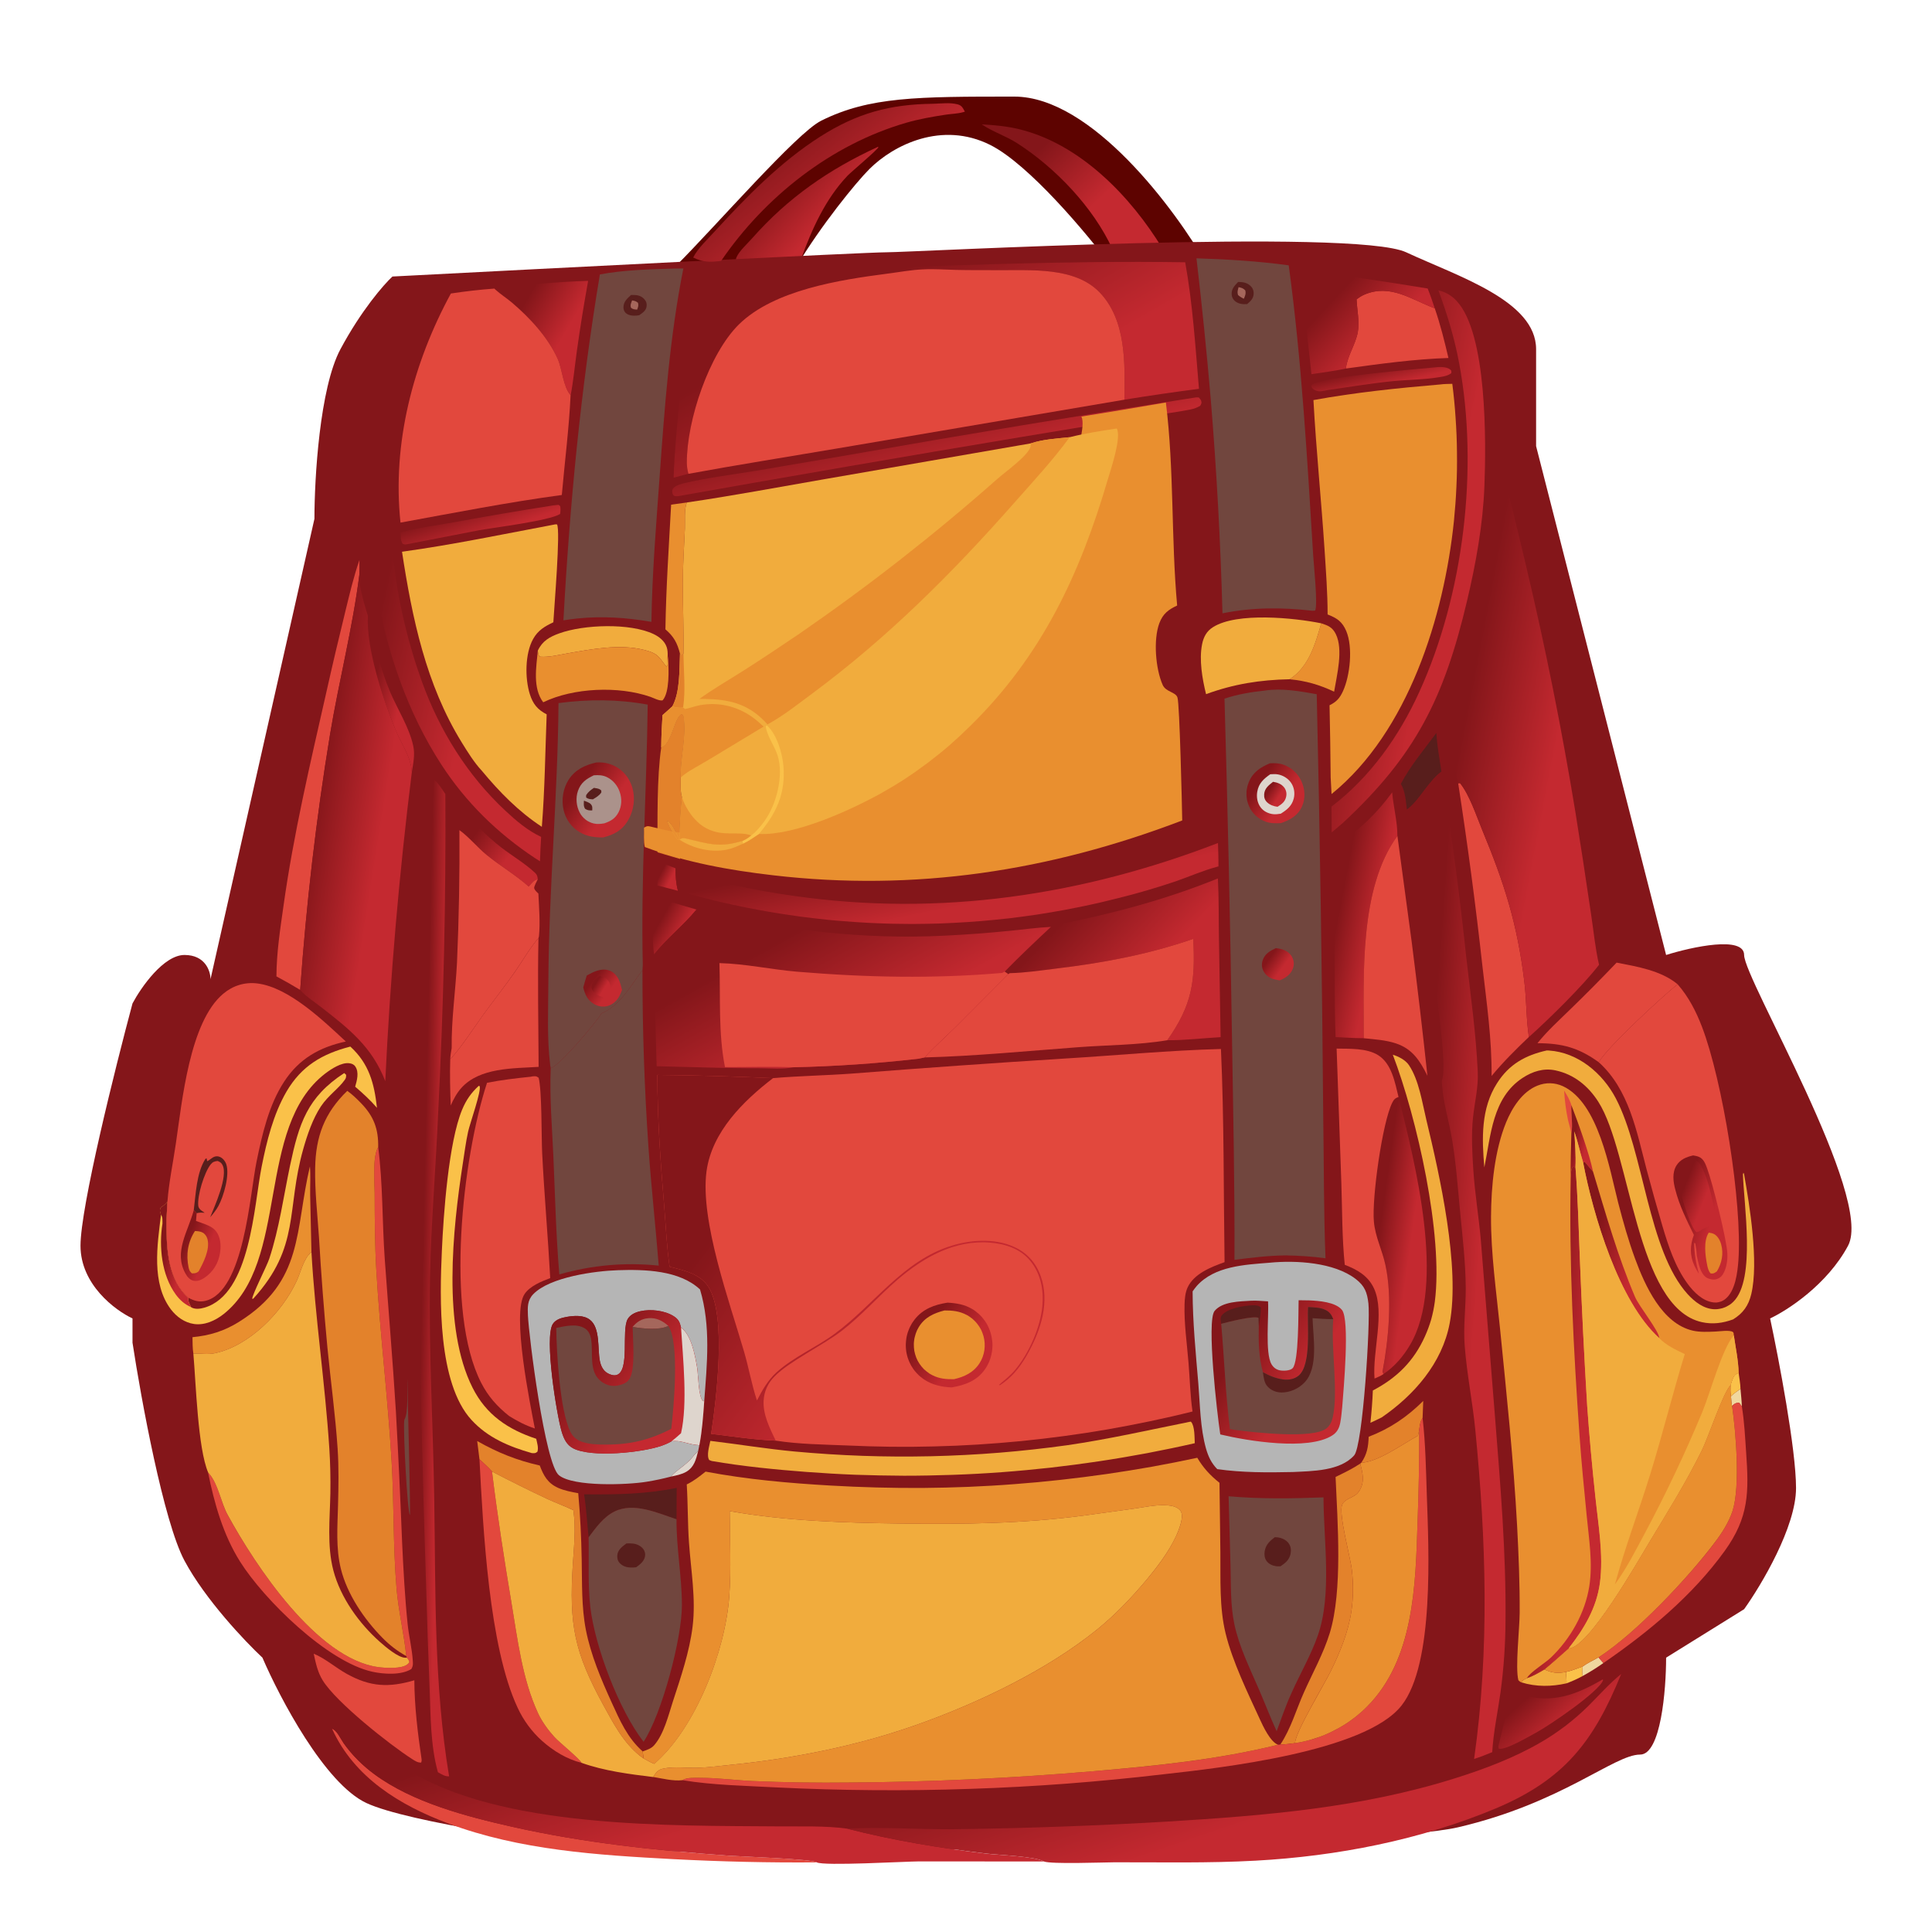 <svg width="24" height="24" viewBox="0 0 24 24" fill="none" xmlns="http://www.w3.org/2000/svg">
<g id="Frame">
<g id="Group 1597880505">
<path id="Vector 1" d="M10.8 2.1C10.63 2.27 10.2 2.8 9.9 3.3L8.4 3.3C8.9 2.8 9.896 1.652 10.2 1.5C10.8 1.2 11.4 1.2 12.6 1.2C13.56 1.2 14.6 2.6 15 3.3L13.8 3.3C13.5 2.9 12.78 2.04 12.3 1.8C11.7 1.5 11.1 1.8 10.8 2.1Z" fill="#5D0300"/>
<path id="Vector" d="M12.197 1.545C12.355 1.554 12.511 1.568 12.665 1.606C13.42 1.791 14.047 2.44 14.441 3.088C14.235 3.1 14.025 3.092 13.819 3.093C13.58 2.575 13.114 2.087 12.639 1.781C12.502 1.692 12.341 1.641 12.205 1.551C12.203 1.549 12.2 1.547 12.197 1.545Z" fill="url(#paint0_linear_2005_103)"/>
<path id="Vector_2" d="M10.904 1.825L10.912 1.827C10.918 1.846 10.576 2.133 10.528 2.183C10.254 2.471 10.084 2.849 9.951 3.218C9.687 3.218 9.424 3.225 9.16 3.237L9.143 3.227C9.143 3.215 9.143 3.211 9.148 3.198C9.181 3.119 9.289 3.022 9.347 2.956C9.789 2.456 10.299 2.103 10.904 1.825Z" fill="url(#paint1_linear_2005_103)"/>
<path id="Vector 2" d="M11.01 3.134C10.752 3.134 6.812 3.334 4.875 3.435C4.767 3.535 4.487 3.856 4.229 4.338C3.971 4.819 3.906 5.943 3.906 6.445L2.615 12.164C2.615 12.063 2.55 11.863 2.292 11.863C2.033 11.863 1.753 12.264 1.646 12.465C1.431 13.268 1 14.993 1 15.475C1 15.957 1.431 16.278 1.646 16.378V16.679C1.753 17.381 2.033 18.906 2.292 19.388C2.55 19.87 3.045 20.391 3.26 20.592C3.476 21.094 4.035 22.157 4.552 22.398C5.069 22.639 6.92 22.9 7.781 23C10.795 23 17.081 22.94 18.114 22.699C19.405 22.398 20.051 21.796 20.374 21.796C20.632 21.796 20.697 20.993 20.697 20.592L21.666 19.99C21.881 19.689 22.311 18.967 22.311 18.485C22.311 18.003 22.096 16.88 21.989 16.378C22.204 16.278 22.699 15.957 22.957 15.475C23.28 14.873 21.666 12.164 21.666 11.863C21.666 11.622 21.02 11.762 20.697 11.863L19.082 5.542V4.338C19.082 3.736 18.114 3.435 17.468 3.134C16.822 2.833 11.333 3.134 11.01 3.134Z" fill="url(#paint2_linear_2005_103)"/>
<path id="Vector_3" d="M8.611 3.199C8.669 3.083 8.79 2.972 8.877 2.876C9.27 2.447 9.695 2.011 10.189 1.697C10.646 1.406 11.054 1.295 11.591 1.289C11.69 1.287 11.799 1.271 11.895 1.296C11.95 1.31 11.96 1.342 11.986 1.387C11.979 1.389 11.973 1.391 11.966 1.393C11.897 1.413 11.816 1.414 11.745 1.425C11.581 1.45 11.416 1.479 11.257 1.525C10.325 1.795 9.502 2.445 8.958 3.241C8.826 3.257 8.734 3.261 8.611 3.199Z" fill="url(#paint3_linear_2005_103)"/>
<path id="Vector_4" d="M21.503 17.345C21.538 17.31 21.581 17.282 21.621 17.253C21.627 17.326 21.636 17.399 21.638 17.471L21.605 17.426C21.572 17.424 21.551 17.433 21.526 17.456C21.523 17.459 21.52 17.463 21.517 17.467C21.507 17.43 21.507 17.383 21.503 17.345Z" fill="#F0D79E"/>
<path id="Vector_5" d="M21.497 17.207C21.508 17.174 21.518 17.138 21.533 17.108C21.55 17.075 21.564 17.069 21.598 17.055C21.606 17.119 21.62 17.189 21.621 17.253C21.581 17.282 21.538 17.31 21.503 17.345C21.494 17.299 21.496 17.253 21.497 17.207Z" fill="#FAC149"/>
<path id="Vector_6" d="M8.672 18.029C8.646 18.13 8.624 18.224 8.527 18.282C8.469 18.316 8.399 18.329 8.334 18.343C8.393 18.268 8.523 18.201 8.602 18.102C8.624 18.073 8.644 18.052 8.672 18.029Z" fill="#DED5CD"/>
<path id="Vector_7" d="M19.66 20.702C19.659 20.741 19.655 20.781 19.66 20.82C19.595 20.857 19.53 20.884 19.46 20.911C19.461 20.863 19.456 20.817 19.452 20.77C19.522 20.756 19.593 20.726 19.66 20.702Z" fill="#FAC149"/>
<path id="Vector_8" d="M19.66 20.702C19.72 20.659 19.792 20.625 19.857 20.589L19.918 20.659C19.834 20.718 19.75 20.771 19.66 20.82C19.655 20.781 19.659 20.741 19.66 20.702Z" fill="#F0D79E"/>
<path id="Vector_9" d="M5.024 17.634C5.077 17.552 5.054 17.241 5.06 17.128C5.062 17.282 5.102 18.797 5.092 18.82C5.06 18.778 5.008 17.79 5.021 17.654C5.022 17.648 5.023 17.641 5.024 17.634Z" fill="#71463E"/>
<path id="Vector_10" d="M8.167 10.698L8.391 10.786C8.391 10.88 8.397 10.975 8.422 11.066L8.166 10.999L8.167 10.698Z" fill="url(#paint4_linear_2005_103)"/>
<path id="Vector_11" d="M19.186 20.738C19.278 20.784 19.353 20.788 19.452 20.77C19.456 20.817 19.461 20.863 19.46 20.911C19.275 20.953 19.082 20.956 18.899 20.899C18.918 20.866 18.936 20.863 18.969 20.846C19.047 20.82 19.115 20.779 19.186 20.738Z" fill="#F1AC3D"/>
<path id="Vector_12" d="M4.57 7.65C4.626 7.931 4.734 8.332 4.846 8.595C4.939 8.814 5.085 9.036 5.134 9.269C5.157 9.376 5.133 9.485 5.116 9.591C5.108 9.411 4.986 9.241 4.918 9.078C4.761 8.697 4.548 8.059 4.57 7.65Z" fill="url(#paint5_linear_2005_103)"/>
<path id="Vector_13" d="M8.134 11.161C8.311 11.192 8.48 11.25 8.652 11.299C8.49 11.497 8.284 11.656 8.126 11.856C8.089 11.642 8.127 11.379 8.134 11.161Z" fill="url(#paint6_linear_2005_103)"/>
<path id="Vector_14" d="M17.402 9.738C17.518 9.515 17.694 9.307 17.843 9.105C17.852 9.266 17.882 9.426 17.906 9.585C17.728 9.723 17.63 9.949 17.477 10.057C17.464 9.956 17.457 9.827 17.402 9.738Z" fill="#581E1C"/>
<path id="Vector_15" d="M17.809 4.565C17.87 4.557 17.97 4.55 18.019 4.594C18.034 4.607 18.029 4.617 18.029 4.635C17.989 4.667 17.938 4.676 17.888 4.684C17.696 4.717 17.494 4.716 17.3 4.735C17.031 4.762 16.762 4.807 16.495 4.845C16.444 4.855 16.389 4.873 16.339 4.849C16.311 4.836 16.298 4.825 16.288 4.796C16.292 4.79 16.294 4.784 16.299 4.779C16.392 4.685 17.595 4.585 17.809 4.565Z" fill="url(#paint7_linear_2005_103)"/>
<path id="Vector_16" d="M17.002 17.848C17.271 17.744 17.476 17.604 17.68 17.403L17.672 17.614C17.642 17.66 17.637 17.707 17.63 17.761C17.625 17.787 17.621 17.81 17.614 17.835C17.422 17.939 17.122 18.16 16.91 18.171C16.982 18.066 16.998 17.972 17.002 17.848Z" fill="#E3822B"/>
<path id="Vector_17" d="M5.698 10.008C5.862 10.197 6.027 10.373 6.226 10.527C6.363 10.633 6.519 10.723 6.646 10.842C6.675 10.87 6.675 10.884 6.681 10.923C6.632 10.932 6.6 10.977 6.568 11.013C6.406 10.868 6.214 10.757 6.046 10.62C5.927 10.524 5.832 10.403 5.708 10.312C5.695 10.211 5.696 10.11 5.698 10.008Z" fill="url(#paint8_linear_2005_103)"/>
<path id="Vector_18" d="M16.413 7.743C16.498 7.77 16.553 7.793 16.594 7.877C16.689 8.07 16.607 8.387 16.573 8.592C16.386 8.505 16.225 8.458 16.02 8.438C16.258 8.285 16.34 7.999 16.413 7.743Z" fill="#E98F2F"/>
<path id="Vector_19" d="M7.256 18.563C7.648 18.567 8.02 18.562 8.406 18.483L8.404 18.873C8.172 18.797 7.874 18.658 7.635 18.776C7.496 18.844 7.403 18.977 7.312 19.097C7.293 18.919 7.284 18.74 7.256 18.563Z" fill="#581E1C"/>
<path id="Vector_20" d="M6.867 6.279L6.938 6.271L6.959 6.287C6.965 6.323 6.963 6.348 6.958 6.385C6.821 6.47 6.143 6.552 5.95 6.587L5.065 6.759C5.039 6.764 5.028 6.766 5.003 6.756C4.974 6.719 4.979 6.66 4.976 6.614C5.19 6.555 5.421 6.527 5.639 6.488C6.048 6.413 6.457 6.343 6.867 6.279Z" fill="url(#paint9_linear_2005_103)"/>
<path id="Vector_21" d="M8.337 6.269L8.532 6.242C8.497 6.33 8.512 6.47 8.508 6.566C8.498 6.794 8.482 7.021 8.482 7.248C8.481 7.54 8.496 7.83 8.49 8.122L8.462 8.144L8.447 8.12C8.414 7.989 8.37 7.906 8.266 7.818C8.274 7.301 8.309 6.786 8.337 6.269Z" fill="#E98F2F"/>
<path id="Vector_22" d="M4.276 13.33L4.3 13.352C4.299 13.379 4.3 13.39 4.284 13.413C4.207 13.523 4.077 13.608 3.987 13.743C3.885 13.897 3.817 14.097 3.767 14.274C3.553 15.029 3.735 15.485 3.146 16.133L3.133 16.134C3.134 16.08 3.317 15.723 3.345 15.636C3.47 15.258 3.522 14.863 3.604 14.475C3.714 13.957 3.817 13.629 4.276 13.33Z" fill="#FAC149"/>
<path id="Vector_23" d="M19.908 20.863L19.915 20.87C19.863 21.017 19.245 21.436 19.072 21.529C18.986 21.574 18.697 21.747 18.617 21.722L18.613 21.692C18.67 21.466 18.72 21.239 18.774 21.012C18.821 21.029 18.869 21.046 18.917 21.059C19.296 21.162 19.581 21.052 19.908 20.863Z" fill="url(#paint10_linear_2005_103)"/>
<path id="Vector_24" d="M6.681 8.082C6.737 7.962 6.829 7.91 6.95 7.867C7.254 7.758 7.823 7.737 8.118 7.876C8.188 7.909 8.257 7.963 8.282 8.039C8.294 8.074 8.295 8.112 8.294 8.148C8.288 8.19 8.299 8.231 8.291 8.271L8.276 8.279C8.245 8.24 8.216 8.196 8.182 8.16C8.134 8.109 8.065 8.09 7.999 8.073C7.695 7.997 7.351 8.064 7.046 8.117C6.938 8.136 6.82 8.166 6.71 8.158C6.682 8.137 6.686 8.116 6.681 8.082Z" fill="#F1AC3D"/>
<path id="Vector_25" d="M8.214 9.285C8.283 9.257 8.312 9.178 8.341 9.112C8.369 9.047 8.408 8.893 8.47 8.866C8.495 8.888 8.495 8.909 8.498 8.941C8.522 9.177 8.453 9.422 8.456 9.658C8.455 9.738 8.449 9.819 8.47 9.897C8.47 9.899 8.471 9.901 8.471 9.903C8.455 10.079 8.439 10.251 8.441 10.428C8.407 10.368 8.347 10.223 8.289 10.197C8.313 10.276 8.366 10.361 8.414 10.428L8.44 10.43C8.443 10.505 8.434 10.599 8.45 10.671L8.168 10.588C8.168 10.204 8.159 9.658 8.214 9.285Z" fill="#E3822B"/>
<path id="Vector_26" d="M3.85 14.489C3.86 14.607 3.851 14.73 3.853 14.848L3.869 15.553C3.771 15.632 3.737 15.801 3.685 15.913C3.507 16.3 3.095 16.723 2.664 16.811C2.576 16.829 2.49 16.811 2.402 16.815C2.391 16.748 2.393 16.679 2.391 16.611C2.604 16.591 2.786 16.535 2.968 16.421C3.777 15.916 3.661 15.288 3.85 14.489Z" fill="#E98F2F"/>
<path id="Vector_27" d="M21.517 17.467C21.52 17.463 21.523 17.459 21.526 17.456C21.552 17.433 21.572 17.424 21.605 17.426L21.638 17.471C21.669 17.66 21.678 17.851 21.691 18.041C21.726 18.536 21.727 18.847 21.425 19.266C21.027 19.819 20.477 20.275 19.918 20.659L19.857 20.589C20.323 20.289 20.976 19.595 21.304 19.159C21.393 19.04 21.478 18.91 21.523 18.767C21.619 18.462 21.564 17.793 21.517 17.467Z" fill="#E2483D"/>
<path id="Vector_28" d="M16.898 18.181C16.926 18.295 16.955 18.4 16.892 18.511C16.879 18.532 16.864 18.551 16.845 18.566C16.791 18.608 16.701 18.625 16.673 18.692C16.625 18.805 16.777 19.348 16.794 19.507C16.812 19.674 16.812 19.852 16.787 20.019C16.749 20.273 16.647 20.522 16.535 20.752C16.451 20.925 16.093 21.511 16.087 21.654C16.027 21.661 15.966 21.671 15.905 21.671C16.038 21.471 16.101 21.239 16.199 21.021C16.308 20.777 16.44 20.542 16.519 20.286C16.68 19.759 16.616 18.912 16.591 18.347C16.697 18.296 16.8 18.246 16.898 18.181Z" fill="#E3822B"/>
<path id="Vector_29" d="M6.141 3.585C6.525 3.541 6.92 3.499 7.306 3.489C7.253 3.781 7.206 4.074 7.165 4.368C7.14 4.547 7.123 4.731 7.089 4.909C6.994 4.803 6.986 4.588 6.927 4.456C6.806 4.188 6.579 3.945 6.357 3.757C6.293 3.703 6.22 3.657 6.158 3.601L6.141 3.585Z" fill="url(#paint11_linear_2005_103)"/>
<path id="Vector_30" d="M5.928 17.901C6.181 18.045 6.421 18.141 6.705 18.205C6.753 18.331 6.802 18.423 6.931 18.482C7.009 18.517 7.1 18.534 7.183 18.549C7.208 18.823 7.221 19.094 7.226 19.369C7.232 19.661 7.222 19.959 7.278 20.247C7.34 20.561 7.466 20.858 7.598 21.148C7.7 21.372 7.795 21.591 7.984 21.757C7.984 21.787 7.995 21.813 7.993 21.843C7.979 21.833 7.966 21.824 7.953 21.814C7.745 21.65 7.621 21.411 7.496 21.183C7.133 20.52 7.068 20.182 7.116 19.428C7.13 19.214 7.154 18.992 7.125 18.778L7.122 18.759C7.018 18.709 6.907 18.671 6.802 18.622C6.57 18.513 6.34 18.399 6.112 18.28C6.065 18.226 6.008 18.177 5.956 18.127L5.928 17.901Z" fill="#E3822B"/>
<path id="Vector_31" d="M3.897 20.543C4.038 20.6 4.174 20.72 4.309 20.794C4.601 20.956 4.831 20.966 5.147 20.873C5.149 21.203 5.189 21.528 5.237 21.854C5.239 21.872 5.237 21.878 5.232 21.895C5.188 21.898 5.154 21.873 5.117 21.85C4.836 21.669 4.18 21.15 4.01 20.876C3.945 20.772 3.923 20.661 3.897 20.543Z" fill="#E2483D"/>
<path id="Vector_32" d="M4.125 21.475C4.185 21.495 4.233 21.604 4.27 21.656C4.373 21.802 4.506 21.934 4.649 22.039C5.126 22.392 5.797 22.566 6.367 22.694C7.248 22.892 8.156 22.988 9.056 23.052C9.201 23.062 10.091 23.093 10.146 23.135C9.551 23.14 8.958 23.126 8.365 23.095C7.427 23.045 6.454 22.984 5.567 22.651C4.965 22.425 4.399 22.08 4.125 21.475Z" fill="#E2483D"/>
<path id="Vector_33" d="M5.956 18.127C6.008 18.177 6.065 18.226 6.112 18.28C6.179 18.826 6.262 19.364 6.353 19.906C6.429 20.362 6.487 20.854 6.682 21.278C6.732 21.387 6.81 21.493 6.89 21.581C6.946 21.642 7.21 21.857 7.223 21.898C7.043 21.854 6.873 21.75 6.735 21.627C6.703 21.599 6.672 21.568 6.644 21.537C6.615 21.505 6.588 21.472 6.562 21.437C6.537 21.403 6.513 21.367 6.491 21.33C6.469 21.293 6.449 21.255 6.431 21.216C6.073 20.455 6.002 18.991 5.956 18.127Z" fill="#E2483D"/>
<path id="Vector_34" d="M6.681 8.082C6.686 8.116 6.682 8.137 6.71 8.158C6.82 8.166 6.938 8.136 7.046 8.117C7.351 8.064 7.695 7.997 7.999 8.073C8.065 8.09 8.134 8.109 8.182 8.16C8.216 8.196 8.244 8.24 8.276 8.279L8.29 8.271C8.299 8.231 8.288 8.19 8.294 8.148C8.296 8.162 8.299 8.174 8.3 8.188C8.307 8.316 8.32 8.601 8.231 8.7C8.189 8.709 8.121 8.671 8.081 8.657C7.686 8.519 7.124 8.542 6.748 8.724C6.615 8.547 6.662 8.288 6.681 8.082Z" fill="#E98F2F"/>
<path id="Vector_35" d="M5.947 13.489L5.958 13.492C5.983 13.549 5.838 13.953 5.815 14.058C5.786 14.19 5.769 14.328 5.748 14.461C5.624 15.269 5.492 16.489 5.871 17.24C6.041 17.577 6.311 17.757 6.661 17.873C6.672 17.925 6.692 17.983 6.676 18.034C6.648 18.056 6.642 18.052 6.607 18.051C6.325 17.971 6.06 17.86 5.858 17.64C5.436 17.182 5.462 16.132 5.489 15.539C5.509 15.086 5.572 14.191 5.741 13.784C5.79 13.666 5.853 13.575 5.947 13.489Z" fill="#FAC149"/>
<path id="Vector_36" d="M16.852 3.718C16.883 3.695 16.915 3.675 16.951 3.659C17.268 3.524 17.529 3.718 17.812 3.826L17.823 3.83C17.893 4.032 17.944 4.238 17.993 4.447C17.565 4.461 17.142 4.52 16.719 4.578C16.737 4.42 16.838 4.282 16.867 4.127C16.891 3.997 16.857 3.85 16.852 3.718Z" fill="#E2483D"/>
<path id="Vector_37" d="M16.136 3.343C16.67 3.422 17.203 3.495 17.735 3.584C17.768 3.665 17.795 3.747 17.823 3.83L17.813 3.826C17.529 3.718 17.269 3.524 16.951 3.659C16.915 3.674 16.883 3.694 16.852 3.718C16.857 3.85 16.891 3.997 16.867 4.127C16.839 4.282 16.737 4.42 16.719 4.578C16.578 4.608 16.434 4.627 16.291 4.648C16.246 4.212 16.194 3.777 16.136 3.343Z" fill="url(#paint12_linear_2005_103)"/>
<path id="Vector_38" d="M14.854 4.937C14.866 4.935 14.881 4.937 14.893 4.938C14.9 4.947 14.916 4.964 14.92 4.975C14.931 5.005 14.924 5.014 14.91 5.04C14.872 5.063 14.835 5.077 14.792 5.086C14.579 5.129 14.358 5.152 14.144 5.187L12.672 5.431C11.258 5.667 9.844 5.911 8.432 6.162C8.411 6.164 8.395 6.167 8.375 6.159C8.359 6.152 8.354 6.132 8.351 6.116C8.349 6.1 8.351 6.08 8.361 6.068C8.394 6.028 8.465 6.01 8.514 5.999C8.798 5.933 9.092 5.897 9.38 5.85L10.559 5.649C11.988 5.397 13.42 5.16 14.854 4.937Z" fill="url(#paint13_linear_2005_103)"/>
<path id="Vector_39" d="M20.082 11.958C20.339 12.008 20.634 12.056 20.84 12.227C20.646 12.381 19.968 13.008 19.86 13.195C19.609 13.014 19.405 12.96 19.099 12.959C19.219 12.808 19.368 12.674 19.506 12.539C19.702 12.349 19.894 12.155 20.082 11.958Z" fill="#E2483D"/>
<path id="Vector_40" d="M17.302 13.102C17.372 13.123 17.46 13.168 17.502 13.231C17.627 13.418 17.666 13.692 17.718 13.909C17.885 14.601 18.141 15.739 18.008 16.441C17.914 16.935 17.567 17.33 17.165 17.607C17.12 17.631 17.071 17.652 17.024 17.674C17.038 17.54 17.049 17.407 17.054 17.273C17.352 17.117 17.562 16.91 17.701 16.601C17.732 16.532 17.758 16.462 17.779 16.39C17.799 16.317 17.814 16.244 17.824 16.169C17.931 15.339 17.601 13.885 17.302 13.102Z" fill="#F1AC3D"/>
<path id="Vector_41" d="M5.047 20.572C5.018 20.291 4.95 20.015 4.926 19.733C4.881 19.203 4.896 18.671 4.864 18.142C4.817 17.354 4.721 16.57 4.675 15.783C4.656 15.461 4.655 15.141 4.654 14.819C4.653 14.675 4.626 14.368 4.698 14.25C4.757 14.704 4.747 15.174 4.779 15.632C4.824 16.265 4.879 16.899 4.918 17.533C4.948 18.074 4.974 18.615 4.995 19.156C5.011 19.496 5.029 19.838 5.064 20.177C5.08 20.329 5.119 20.483 5.128 20.634C5.131 20.677 5.131 20.696 5.11 20.733C4.986 20.812 4.766 20.798 4.626 20.767C4.068 20.646 3.28 19.873 2.981 19.397C2.772 19.064 2.662 18.676 2.585 18.293C2.591 18.299 2.596 18.304 2.601 18.31C2.713 18.442 2.744 18.666 2.828 18.82C3.174 19.452 3.937 20.604 4.697 20.709C4.786 20.721 4.989 20.734 5.061 20.675C5.075 20.663 5.076 20.661 5.085 20.648C5.079 20.62 5.072 20.613 5.054 20.592L5.047 20.572Z" fill="#E2483D"/>
<path id="Vector_42" d="M5.593 13.159C5.744 12.992 5.87 12.791 6.001 12.609C6.131 12.429 6.27 12.255 6.397 12.073C6.493 11.934 6.579 11.781 6.689 11.653C6.678 12.187 6.688 12.719 6.691 13.253C6.377 13.273 5.959 13.26 5.731 13.515C5.674 13.578 5.633 13.656 5.599 13.733C5.592 13.541 5.587 13.351 5.593 13.159Z" fill="#E2483D"/>
<path id="Vector_43" d="M14.982 8.623C14.935 8.432 14.894 8.197 14.933 8.002C14.951 7.913 14.989 7.84 15.068 7.791C15.365 7.602 16.078 7.675 16.413 7.743C16.34 7.999 16.259 8.285 16.02 8.438C15.654 8.445 15.326 8.497 14.982 8.623Z" fill="#F1AC3D"/>
<path id="Vector_44" d="M4.465 6.957L4.464 7.139C4.38 7.804 4.21 8.461 4.1 9.122C3.927 10.175 3.804 11.233 3.729 12.297C3.632 12.238 3.534 12.183 3.434 12.129C3.435 11.837 3.481 11.54 3.522 11.251C3.647 10.359 3.854 9.482 4.053 8.604C4.128 8.268 4.207 7.933 4.289 7.599C4.342 7.383 4.392 7.167 4.465 6.957Z" fill="#E2483D"/>
<path id="Vector_45" d="M2.374 16.238C2.377 16.24 2.38 16.242 2.383 16.244C2.432 16.267 2.49 16.258 2.54 16.244C3.112 16.077 3.153 14.984 3.25 14.494C3.313 14.176 3.395 13.843 3.559 13.56C3.745 13.242 4.003 13.091 4.352 13.001C4.584 13.213 4.649 13.457 4.683 13.762C4.6 13.665 4.508 13.582 4.412 13.499C4.434 13.424 4.463 13.321 4.414 13.249C4.396 13.222 4.37 13.212 4.339 13.208C4.242 13.195 4.115 13.279 4.04 13.336C3.17 14.005 3.603 15.677 2.774 16.327C2.672 16.406 2.542 16.466 2.41 16.447C2.293 16.43 2.195 16.359 2.124 16.267C1.878 15.943 1.954 15.464 2 15.091C1.988 15.053 1.98 15.036 1.997 15C2.023 14.982 2.049 14.965 2.068 14.941C2.072 14.935 2.076 14.93 2.08 14.925L2.068 15.15C2.066 15.46 2.073 15.846 2.303 16.085C2.315 16.097 2.328 16.109 2.34 16.121C2.332 16.164 2.357 16.199 2.374 16.238Z" fill="#FAC149"/>
<path id="Vector_46" d="M2 15.091C1.987 15.053 1.98 15.036 1.997 15C2.023 14.982 2.049 14.965 2.068 14.94C2.072 14.935 2.076 14.93 2.08 14.925L2.068 15.15C2.066 15.459 2.073 15.846 2.303 16.085C2.315 16.097 2.327 16.109 2.34 16.121C2.332 16.164 2.356 16.199 2.374 16.238C2.294 16.203 2.234 16.15 2.183 16.08C2.007 15.838 1.973 15.487 2.018 15.2C2.017 15.163 2.023 15.119 2 15.091Z" fill="url(#paint14_linear_2005_103)"/>
<path id="Vector_47" d="M17.294 9.843C17.309 10.022 17.359 10.203 17.359 10.383C16.882 11.04 16.942 12.12 16.94 12.897C16.824 12.897 16.707 12.888 16.591 12.883C16.576 12.494 16.582 12.106 16.578 11.717C16.573 11.32 16.561 10.923 16.542 10.526C16.841 10.362 17.094 10.116 17.294 9.843Z" fill="url(#paint15_linear_2005_103)"/>
<path id="Vector_48" d="M18.114 9.73L18.137 9.728C18.255 9.875 18.339 10.132 18.413 10.311C18.688 10.974 18.849 11.477 18.936 12.196C18.964 12.424 18.958 12.655 18.992 12.882C18.829 13.037 18.673 13.192 18.529 13.366C18.533 12.91 18.468 12.46 18.416 12.008C18.332 11.247 18.231 10.488 18.114 9.73Z" fill="#E2483D"/>
<path id="Vector_49" d="M19.215 13.049C19.224 13.049 19.232 13.049 19.241 13.05C19.602 13.073 19.908 13.332 20.071 13.642C20.422 14.308 20.471 15.532 20.965 16.077C21.052 16.172 21.166 16.261 21.3 16.264C21.311 16.264 21.322 16.264 21.332 16.263C21.343 16.262 21.354 16.26 21.365 16.258C21.375 16.256 21.386 16.254 21.396 16.251C21.406 16.248 21.417 16.244 21.427 16.24C21.437 16.236 21.446 16.232 21.456 16.226C21.465 16.221 21.475 16.216 21.484 16.21C21.493 16.204 21.501 16.197 21.51 16.191C21.518 16.184 21.526 16.176 21.534 16.169C21.814 15.888 21.66 14.952 21.651 14.575L21.661 14.587L21.654 14.568L21.664 14.577C21.736 14.981 21.849 15.679 21.755 16.076C21.721 16.218 21.653 16.314 21.529 16.39C21.401 16.437 21.274 16.454 21.14 16.424C20.321 16.241 20.262 14.324 19.855 13.687C19.73 13.491 19.555 13.347 19.324 13.297C19.176 13.265 19.038 13.309 18.913 13.391C18.538 13.639 18.52 14.105 18.439 14.502C18.408 14.144 18.395 13.77 18.598 13.454C18.747 13.22 18.95 13.108 19.215 13.049Z" fill="#F1AC3D"/>
<path id="Vector_50" d="M16.94 12.897C16.942 12.12 16.882 11.04 17.359 10.383L17.538 11.711C17.608 12.261 17.673 12.813 17.732 13.364C17.64 13.179 17.548 13.03 17.339 12.961C17.212 12.919 17.073 12.911 16.94 12.897Z" fill="#E2483D"/>
<path id="Vector_51" d="M17.186 17.069L17.175 17.041C17.25 16.639 17.298 16.116 17.21 15.713C17.171 15.53 17.085 15.366 17.067 15.176C17.04 14.89 17.171 13.945 17.295 13.698C17.314 13.659 17.332 13.641 17.373 13.627C17.576 14.438 17.966 15.951 17.515 16.709C17.432 16.85 17.323 16.977 17.186 17.069Z" fill="url(#paint16_linear_2005_103)"/>
<path id="Vector_52" d="M14.79 17.66L14.796 17.663C14.843 17.715 14.838 17.86 14.842 17.928C14.645 17.973 14.447 18.014 14.248 18.052C14.049 18.089 13.85 18.123 13.649 18.153C13.449 18.183 13.249 18.209 13.048 18.232C12.847 18.254 12.646 18.273 12.444 18.288C12.242 18.303 12.04 18.314 11.838 18.321C11.636 18.328 11.434 18.332 11.231 18.332C11.029 18.331 10.827 18.327 10.625 18.32C10.422 18.312 10.221 18.3 10.019 18.285C9.627 18.255 9.229 18.216 8.841 18.149L8.81 18.137C8.774 18.08 8.812 17.962 8.824 17.899C9.173 17.941 9.519 17.998 9.87 18.031C10.152 18.057 10.434 18.075 10.717 18.085C11 18.095 11.283 18.096 11.566 18.09C11.849 18.083 12.132 18.069 12.414 18.046C12.696 18.023 12.977 17.992 13.258 17.953C13.774 17.878 14.279 17.763 14.79 17.66Z" fill="#F1AC3D"/>
<path id="Vector_53" d="M17.868 3.607C17.958 3.627 18.032 3.671 18.095 3.739C18.475 4.145 18.461 5.496 18.44 6.037C18.422 6.515 18.334 7 18.224 7.465C17.939 8.67 17.589 9.38 16.681 10.223L16.543 10.34L16.54 10.02C17.022 9.653 17.38 9.146 17.63 8.598C18.183 7.385 18.371 5.821 18.126 4.511C18.068 4.2 17.978 3.903 17.868 3.607Z" fill="url(#paint17_linear_2005_103)"/>
<path id="Vector_54" d="M16.604 13.026C16.766 13.029 16.975 13.019 17.117 13.106C17.289 13.212 17.328 13.446 17.373 13.627C17.332 13.641 17.314 13.659 17.295 13.698C17.171 13.945 17.04 14.89 17.067 15.176C17.084 15.366 17.171 15.53 17.21 15.713C17.298 16.116 17.25 16.639 17.174 17.041L17.186 17.069C17.154 17.093 17.11 17.108 17.075 17.125C17.047 16.789 17.207 16.31 17.069 16.007C16.996 15.848 16.859 15.771 16.705 15.712C16.671 15.38 16.674 15.04 16.663 14.705L16.604 13.026Z" fill="#E2483D"/>
<path id="Vector_55" d="M17.63 17.761C17.637 17.707 17.642 17.66 17.672 17.613C17.709 17.936 17.714 18.262 17.725 18.587C17.747 19.238 17.82 20.666 17.411 21.186C16.958 21.764 15.15 21.963 14.45 22.041C14.052 22.088 13.653 22.126 13.253 22.157C12.853 22.187 12.453 22.209 12.052 22.222C11.652 22.236 11.251 22.241 10.85 22.238C10.449 22.235 10.048 22.224 9.647 22.204C9.259 22.183 8.862 22.177 8.477 22.114C8.53 22.079 8.639 22.085 8.703 22.085C8.921 22.085 9.135 22.115 9.352 22.125C9.752 22.142 10.152 22.148 10.552 22.143C11.567 22.136 12.579 22.089 13.59 22.002C14.35 21.938 15.134 21.858 15.876 21.674L15.906 21.671C15.966 21.671 16.027 21.661 16.087 21.654C16.108 21.651 16.129 21.647 16.15 21.643C16.171 21.639 16.192 21.634 16.212 21.63C16.233 21.625 16.254 21.619 16.274 21.614C16.295 21.608 16.315 21.602 16.335 21.596C16.356 21.589 16.376 21.582 16.396 21.575C16.416 21.567 16.436 21.56 16.455 21.552C16.475 21.544 16.495 21.535 16.514 21.526C16.533 21.517 16.552 21.508 16.572 21.498C16.59 21.489 16.609 21.479 16.628 21.468C16.646 21.458 16.665 21.447 16.683 21.436C16.701 21.425 16.719 21.414 16.737 21.402C16.755 21.39 16.772 21.378 16.789 21.365C16.806 21.353 16.823 21.34 16.84 21.327C16.857 21.314 16.873 21.3 16.889 21.286C16.905 21.272 16.921 21.258 16.937 21.244C16.953 21.229 16.968 21.214 16.983 21.199C17.566 20.614 17.584 19.695 17.609 18.921C17.624 18.534 17.631 18.148 17.63 17.761Z" fill="#E2483D"/>
<path id="Vector_56" d="M5.707 10.312C5.832 10.403 5.927 10.524 6.045 10.62C6.214 10.757 6.405 10.868 6.568 11.013C6.6 10.977 6.631 10.932 6.68 10.923C6.67 10.945 6.631 11.013 6.636 11.034C6.644 11.061 6.668 11.081 6.688 11.1C6.696 11.276 6.712 11.457 6.695 11.633L6.689 11.653C6.578 11.781 6.493 11.934 6.396 12.073C6.27 12.255 6.131 12.429 6.001 12.609C5.87 12.791 5.743 12.992 5.593 13.159C5.594 13.112 5.604 13.065 5.611 13.019C5.606 12.669 5.659 12.309 5.677 11.958C5.701 11.41 5.711 10.861 5.707 10.312Z" fill="#E2483D"/>
<path id="Vector_57" d="M8.392 10.786C8.87 10.961 9.372 11.06 9.876 11.131C11.677 11.387 13.44 11.124 15.13 10.472C15.133 10.569 15.137 10.666 15.136 10.763L15.113 10.769C14.94 10.816 14.775 10.889 14.605 10.948C14.374 11.026 14.14 11.095 13.903 11.154C13.847 11.168 13.791 11.182 13.735 11.195C13.679 11.209 13.623 11.222 13.566 11.234C13.51 11.247 13.453 11.258 13.396 11.27C13.34 11.281 13.283 11.292 13.226 11.303C13.17 11.313 13.113 11.323 13.056 11.333C12.999 11.343 12.942 11.352 12.884 11.361C12.827 11.369 12.77 11.377 12.713 11.385C12.656 11.393 12.598 11.4 12.541 11.407C12.484 11.413 12.426 11.419 12.369 11.425C12.311 11.431 12.254 11.436 12.196 11.441C12.139 11.446 12.081 11.45 12.023 11.454C11.966 11.458 11.908 11.461 11.85 11.464C11.793 11.467 11.735 11.47 11.677 11.472C11.619 11.474 11.562 11.475 11.504 11.476C11.446 11.477 11.388 11.478 11.33 11.478C11.273 11.478 11.215 11.477 11.157 11.476C11.099 11.476 11.042 11.474 10.984 11.472C10.926 11.47 10.868 11.468 10.811 11.465C10.753 11.462 10.695 11.459 10.638 11.455C10.58 11.451 10.522 11.447 10.465 11.442C10.407 11.438 10.35 11.432 10.292 11.427C10.235 11.421 10.177 11.415 10.12 11.408C10.062 11.401 10.005 11.394 9.948 11.387C9.89 11.379 9.833 11.371 9.776 11.362C9.719 11.354 9.662 11.345 9.605 11.335C9.548 11.326 9.491 11.316 9.434 11.305C9.377 11.295 9.321 11.284 9.264 11.273C9.207 11.261 9.151 11.249 9.094 11.237C9.038 11.225 8.982 11.212 8.925 11.199C8.869 11.185 8.813 11.172 8.757 11.157C8.701 11.143 8.645 11.129 8.589 11.113C8.534 11.098 8.478 11.083 8.422 11.067C8.397 10.975 8.391 10.88 8.392 10.786Z" fill="url(#paint18_linear_2005_103)"/>
<path id="Vector_58" d="M5.306 3.701C5.343 3.701 5.36 3.697 5.391 3.718C5.378 3.816 5.28 3.949 5.236 4.042C5.077 4.384 4.988 4.753 4.928 5.124C4.917 5.194 4.907 5.264 4.898 5.334C4.889 5.404 4.881 5.474 4.874 5.544C4.867 5.615 4.861 5.685 4.857 5.756C4.852 5.826 4.849 5.897 4.846 5.968C4.844 6.038 4.843 6.109 4.843 6.18C4.843 6.25 4.844 6.321 4.846 6.392C4.848 6.462 4.851 6.533 4.856 6.604C4.86 6.674 4.865 6.745 4.872 6.815C4.879 6.885 4.886 6.956 4.895 7.026C4.904 7.096 4.914 7.166 4.925 7.236C4.936 7.306 4.948 7.375 4.961 7.445C4.974 7.514 4.989 7.583 5.004 7.652C5.019 7.721 5.036 7.79 5.054 7.859C5.071 7.927 5.09 7.995 5.11 8.063C5.129 8.131 5.15 8.199 5.172 8.266C5.194 8.333 5.217 8.4 5.241 8.467C5.46 9.074 5.806 9.632 6.28 10.073C6.413 10.197 6.556 10.319 6.722 10.396C6.715 10.497 6.712 10.598 6.708 10.699L6.646 10.66C6.18 10.351 5.789 9.969 5.484 9.5C4.648 8.215 4.405 6.417 4.723 4.932C4.81 4.528 4.944 3.935 5.306 3.701Z" fill="url(#paint19_linear_2005_103)"/>
<path id="Vector_59" d="M13.122 11.489C13.812 11.352 14.477 11.177 15.129 10.912C15.142 11.157 15.138 11.403 15.142 11.649L15.163 12.884C14.945 12.896 14.718 12.924 14.501 12.922C14.811 12.482 14.85 12.189 14.823 11.663C14.262 11.857 13.708 11.961 13.119 12.032C12.93 12.055 12.735 12.085 12.544 12.089L12.525 12.101L12.48 12.07C12.667 11.879 12.86 11.697 13.055 11.514L13.122 11.489Z" fill="url(#paint20_linear_2005_103)"/>
<path id="Vector_60" d="M19.487 20.475C19.731 20.476 20.35 19.386 20.479 19.172C20.708 18.79 20.943 18.417 21.14 18.017C21.225 17.844 21.405 17.295 21.497 17.207C21.496 17.253 21.494 17.299 21.503 17.345C21.507 17.383 21.507 17.43 21.517 17.467C21.564 17.793 21.619 18.462 21.523 18.767C21.477 18.91 21.393 19.04 21.303 19.159C20.976 19.595 20.323 20.289 19.857 20.589C19.792 20.625 19.72 20.659 19.66 20.702C19.593 20.726 19.522 20.756 19.452 20.77C19.352 20.788 19.277 20.784 19.186 20.738C19.289 20.653 19.388 20.564 19.487 20.475Z" fill="#E98F2F"/>
<path id="Vector_61" d="M5.396 9.69C5.453 9.739 5.491 9.802 5.532 9.864C5.54 11.184 5.51 12.503 5.443 13.821C5.414 14.504 5.355 15.185 5.342 15.869C5.325 16.785 5.38 17.701 5.394 18.617C5.412 19.766 5.389 20.929 5.579 22.066C5.525 22.069 5.484 22.04 5.44 22.015C5.347 21.686 5.349 21.3 5.336 20.96C5.319 20.538 5.305 20.115 5.293 19.692C5.241 18.072 5.198 16.456 5.213 14.835C5.224 13.673 5.276 12.515 5.318 11.354C5.331 10.984 5.339 10.613 5.356 10.242C5.364 10.062 5.362 9.866 5.396 9.69Z" fill="url(#paint21_linear_2005_103)"/>
<path id="Vector_62" d="M7.312 19.097C7.403 18.977 7.496 18.844 7.635 18.776C7.875 18.658 8.173 18.797 8.404 18.873C8.401 19.229 8.47 19.58 8.471 19.936C8.473 20.347 8.223 21.29 7.995 21.637C7.692 21.249 7.39 20.455 7.333 19.963C7.301 19.68 7.318 19.383 7.312 19.097Z" fill="#71463E"/>
<path id="Vector_63" d="M7.782 19.173C7.81 19.172 7.838 19.172 7.866 19.175C7.913 19.18 7.964 19.206 7.992 19.244C8.012 19.271 8.019 19.305 8.012 19.337C7.999 19.398 7.95 19.434 7.903 19.469C7.892 19.47 7.882 19.471 7.871 19.472C7.809 19.475 7.75 19.468 7.703 19.422C7.675 19.395 7.666 19.363 7.668 19.324C7.672 19.254 7.73 19.211 7.782 19.173Z" fill="#581E1C"/>
<path id="Vector_64" d="M8.334 18.343C8.235 18.369 8.132 18.391 8.031 18.407C7.802 18.445 7.126 18.473 6.943 18.326C6.771 18.187 6.57 16.607 6.558 16.339C6.554 16.238 6.55 16.154 6.624 16.077C6.831 15.863 7.393 15.788 7.676 15.779C8.008 15.768 8.439 15.778 8.696 16.018C8.832 16.473 8.783 16.942 8.748 17.407L8.732 17.404C8.674 17.351 8.675 17.073 8.66 16.986C8.634 16.839 8.589 16.584 8.46 16.492C8.445 16.425 8.429 16.389 8.37 16.351C8.258 16.279 8.083 16.259 7.953 16.289C7.893 16.302 7.83 16.331 7.798 16.385C7.716 16.525 7.829 17.029 7.659 17.081C7.621 17.092 7.574 17.075 7.542 17.055C7.49 17.022 7.463 16.964 7.452 16.905C7.422 16.757 7.459 16.494 7.327 16.394C7.249 16.334 7.131 16.343 7.039 16.359C6.977 16.37 6.904 16.39 6.868 16.446C6.759 16.611 6.916 17.581 6.978 17.785C7.004 17.871 7.038 17.949 7.121 17.992C7.352 18.11 7.976 18.044 8.215 17.961C8.259 17.946 8.303 17.927 8.343 17.904C8.449 17.885 8.548 17.942 8.654 17.949C8.673 17.951 8.664 17.949 8.687 17.956L8.672 18.029C8.644 18.052 8.624 18.073 8.602 18.102C8.523 18.201 8.393 18.268 8.334 18.343Z" fill="#B5B5B5"/>
<path id="Vector_65" d="M4.125 21.475C4.055 21.339 4.04 21.197 4.018 21.048C4.34 21.376 4.656 21.728 5.047 21.976C6.212 22.715 8.315 22.677 9.671 22.688C9.954 22.691 10.242 22.678 10.523 22.716C11.087 22.861 11.687 22.959 12.266 23.028C12.404 23.044 12.865 23.061 12.967 23.124L11.416 23.123C11.24 23.124 10.236 23.182 10.146 23.135C10.091 23.093 9.201 23.063 9.056 23.052C8.156 22.988 7.248 22.892 6.367 22.694C5.797 22.566 5.126 22.392 4.649 22.039C4.506 21.934 4.373 21.802 4.27 21.657C4.233 21.604 4.185 21.495 4.125 21.475Z" fill="url(#paint22_linear_2005_103)"/>
<path id="Vector_66" d="M15.262 18.587C15.656 18.622 16.046 18.616 16.441 18.601C16.442 19.135 16.549 19.804 16.371 20.315C16.286 20.56 16.15 20.792 16.044 21.03C15.973 21.184 15.918 21.346 15.859 21.506C15.782 21.337 15.715 21.163 15.642 20.993C15.528 20.728 15.392 20.457 15.333 20.173C15.284 19.938 15.292 19.691 15.286 19.452L15.262 18.587Z" fill="#71463E"/>
<path id="Vector_67" d="M15.835 19.096C15.847 19.096 15.852 19.096 15.864 19.097C15.917 19.102 15.975 19.126 16.007 19.17C16.036 19.209 16.041 19.255 16.032 19.302C16.016 19.378 15.968 19.416 15.907 19.457C15.888 19.458 15.87 19.458 15.851 19.456C15.805 19.449 15.761 19.429 15.733 19.39C15.708 19.355 15.704 19.314 15.71 19.272C15.724 19.188 15.771 19.146 15.835 19.096Z" fill="#581E1C"/>
<path id="Vector_68" d="M8.343 17.904C8.303 17.927 8.259 17.946 8.215 17.961C7.975 18.044 7.352 18.11 7.121 17.992C7.038 17.949 7.003 17.871 6.977 17.785C6.916 17.581 6.758 16.611 6.868 16.446C6.904 16.39 6.977 16.37 7.039 16.359C7.131 16.343 7.249 16.334 7.327 16.394C7.459 16.494 7.422 16.757 7.451 16.905C7.463 16.964 7.489 17.022 7.542 17.055C7.574 17.075 7.621 17.092 7.659 17.081C7.829 17.029 7.716 16.525 7.798 16.385C7.83 16.331 7.893 16.302 7.952 16.289C8.082 16.259 8.258 16.279 8.37 16.351C8.429 16.389 8.445 16.425 8.46 16.492C8.589 16.584 8.634 16.839 8.659 16.986C8.675 17.073 8.674 17.351 8.732 17.404L8.748 17.407C8.735 17.591 8.721 17.776 8.687 17.956C8.664 17.949 8.673 17.951 8.654 17.949C8.548 17.941 8.449 17.885 8.343 17.904Z" fill="url(#paint23_linear_2005_103)"/>
<path id="Vector_69" d="M7.858 16.484C7.914 16.419 7.967 16.383 8.054 16.375C8.152 16.366 8.232 16.408 8.303 16.471C8.182 16.528 7.986 16.504 7.858 16.484Z" fill="#A5675C"/>
<path id="Vector_70" d="M8.46 16.492C8.589 16.584 8.634 16.839 8.659 16.986C8.675 17.073 8.674 17.351 8.732 17.404L8.748 17.407C8.735 17.591 8.722 17.776 8.687 17.956C8.664 17.949 8.673 17.95 8.654 17.949C8.548 17.941 8.449 17.885 8.343 17.904C8.384 17.872 8.422 17.838 8.46 17.804C8.544 17.437 8.484 16.872 8.46 16.492Z" fill="#DED5CD"/>
<path id="Vector_71" d="M6.91 16.496C7.021 16.474 7.163 16.437 7.267 16.503C7.31 16.531 7.331 16.576 7.341 16.626C7.375 16.802 7.304 17.046 7.477 17.167C7.538 17.21 7.609 17.227 7.682 17.21C7.74 17.196 7.793 17.177 7.823 17.123C7.895 16.996 7.861 16.64 7.859 16.484C7.987 16.504 8.183 16.528 8.303 16.471C8.443 16.682 8.37 17.48 8.339 17.749C8.072 17.887 7.834 17.945 7.532 17.945C7.434 17.945 7.328 17.944 7.234 17.912C7.164 17.888 7.116 17.85 7.084 17.783C6.955 17.52 6.913 16.798 6.91 16.496Z" fill="#71463E"/>
<path id="Vector_72" d="M16.91 18.171C17.122 18.16 17.422 17.939 17.614 17.835C17.621 17.81 17.625 17.786 17.63 17.761C17.631 18.148 17.624 18.534 17.609 18.921C17.584 19.694 17.565 20.614 16.983 21.199C16.968 21.214 16.953 21.229 16.937 21.244C16.921 21.258 16.905 21.272 16.889 21.286C16.873 21.3 16.857 21.314 16.84 21.327C16.823 21.34 16.806 21.353 16.789 21.365C16.772 21.378 16.754 21.39 16.737 21.402C16.719 21.414 16.701 21.425 16.683 21.436C16.665 21.447 16.646 21.458 16.628 21.468C16.609 21.479 16.59 21.489 16.571 21.498C16.552 21.508 16.533 21.517 16.514 21.526C16.494 21.535 16.475 21.544 16.455 21.552C16.436 21.56 16.416 21.567 16.396 21.575C16.376 21.582 16.356 21.589 16.335 21.595C16.315 21.602 16.295 21.608 16.274 21.614C16.254 21.619 16.233 21.625 16.212 21.63C16.192 21.634 16.171 21.639 16.15 21.643C16.129 21.647 16.108 21.651 16.087 21.654C16.093 21.511 16.452 20.925 16.535 20.752C16.647 20.522 16.749 20.273 16.787 20.019C16.812 19.852 16.813 19.674 16.794 19.507C16.777 19.348 16.625 18.805 16.673 18.691C16.701 18.625 16.791 18.608 16.845 18.566C16.864 18.551 16.879 18.532 16.892 18.51C16.955 18.4 16.926 18.295 16.898 18.181L16.91 18.171Z" fill="#E98F2F"/>
<path id="Vector_73" d="M12.544 12.089C12.734 12.085 12.93 12.055 13.119 12.032C13.708 11.961 14.262 11.857 14.823 11.663C14.85 12.189 14.811 12.482 14.501 12.922C14.138 12.983 13.757 12.981 13.391 13.009C12.757 13.056 12.121 13.119 11.486 13.136C11.607 13.001 11.746 12.881 11.874 12.754L12.525 12.101L12.544 12.089Z" fill="#E2483D"/>
<path id="Vector_74" d="M8.654 3.417C9.165 3.409 9.674 3.377 10.185 3.358C11.696 3.302 13.211 3.235 14.723 3.258C14.816 3.775 14.85 4.306 14.894 4.83C14.585 4.87 14.276 4.915 13.968 4.965C13.974 4.517 13.994 3.977 13.658 3.63C13.349 3.312 12.806 3.36 12.398 3.356C12.225 3.355 12.053 3.357 11.88 3.353C11.745 3.35 11.606 3.339 11.472 3.345C11.322 3.352 11.168 3.381 11.019 3.4C10.435 3.476 9.616 3.601 9.179 4.03C8.809 4.394 8.531 5.222 8.532 5.746C8.532 5.794 8.539 5.84 8.552 5.885L8.368 5.934C8.377 5.64 8.406 5.347 8.432 5.054C8.481 4.502 8.543 3.959 8.654 3.417Z" fill="url(#paint24_linear_2005_103)"/>
<path id="Vector_75" d="M6.598 13.375C6.601 13.374 6.604 13.373 6.608 13.372C6.645 13.368 6.661 13.365 6.691 13.388C6.733 13.546 6.725 14.122 6.735 14.324C6.761 14.842 6.807 15.359 6.835 15.877C6.726 15.918 6.584 15.975 6.517 16.074C6.353 16.315 6.588 17.451 6.644 17.745C6.528 17.707 6.426 17.654 6.323 17.589C6.175 17.471 6.064 17.347 5.977 17.177C5.525 16.294 5.746 14.381 6.05 13.451C6.231 13.415 6.414 13.394 6.598 13.375Z" fill="#E2483D"/>
<path id="Vector_76" d="M7.981 12.052C7.98 12.784 8.005 13.515 8.055 14.245C8.089 14.738 8.144 15.229 8.183 15.722C7.762 15.679 7.356 15.715 6.948 15.831C6.907 15.343 6.895 14.851 6.874 14.361C6.858 13.999 6.826 13.631 6.841 13.269C6.954 13.238 7.393 12.714 7.473 12.589C7.714 12.481 7.827 12.252 7.981 12.052Z" fill="#71463E"/>
<path id="Vector_77" d="M20.84 12.227C20.975 12.381 21.069 12.563 21.142 12.754C21.398 13.42 21.646 14.944 21.595 15.66C21.584 15.808 21.557 16.034 21.436 16.134C21.43 16.139 21.425 16.143 21.419 16.147C21.414 16.151 21.408 16.154 21.402 16.157C21.396 16.16 21.39 16.163 21.384 16.166C21.377 16.168 21.371 16.171 21.364 16.172C21.358 16.174 21.351 16.176 21.345 16.177C21.338 16.178 21.331 16.179 21.325 16.18C21.318 16.18 21.311 16.181 21.304 16.18C21.297 16.18 21.291 16.18 21.284 16.179C21.15 16.162 21.039 16.05 20.963 15.946C20.808 15.734 20.725 15.478 20.651 15.229C20.582 14.994 20.516 14.758 20.453 14.521C20.331 14.054 20.236 13.534 19.86 13.195C19.968 13.008 20.646 12.381 20.84 12.227Z" fill="#E2483D"/>
<path id="Vector_78" d="M21.033 14.353C21.057 14.357 21.083 14.362 21.105 14.371C21.164 14.395 21.187 14.461 21.207 14.515C21.274 14.694 21.45 15.396 21.458 15.573C21.461 15.65 21.45 15.735 21.416 15.805C21.395 15.848 21.368 15.878 21.32 15.891C21.285 15.901 21.232 15.891 21.201 15.872C21.119 15.822 21.097 15.686 21.079 15.599C21.076 15.545 21.069 15.495 21.058 15.443H21.051L21.051 15.42L21.052 15.442L21.046 15.439C21.046 15.576 21.069 15.691 21.104 15.823C21.083 15.789 21.063 15.755 21.047 15.719C20.99 15.596 20.994 15.466 21.042 15.341C20.954 15.161 20.86 14.972 20.811 14.777C20.785 14.679 20.77 14.568 20.826 14.477C20.874 14.402 20.95 14.372 21.033 14.353Z" fill="url(#paint25_linear_2005_103)"/>
<path id="Vector_79" d="M21.227 15.312C21.247 15.315 21.269 15.319 21.287 15.327C21.336 15.349 21.368 15.409 21.381 15.459C21.413 15.574 21.389 15.692 21.328 15.793C21.299 15.814 21.286 15.824 21.25 15.819C21.223 15.789 21.215 15.754 21.207 15.715C21.183 15.596 21.159 15.416 21.227 15.312Z" fill="#E3822B"/>
<path id="Vector_80" d="M21.001 14.399C21.029 14.4 21.054 14.403 21.079 14.42C21.213 14.516 21.308 15.068 21.331 15.231C21.263 15.232 21.208 15.234 21.148 15.27C21.123 15.288 21.106 15.3 21.076 15.308C21.07 15.303 21.065 15.298 21.06 15.293C20.973 15.191 20.82 14.672 20.829 14.538C20.866 14.463 20.93 14.437 21.001 14.399Z" fill="url(#paint26_linear_2005_103)"/>
<path id="Vector_81" d="M17.906 9.585C18.031 10.354 18.134 11.125 18.215 11.899C18.269 12.368 18.336 12.843 18.357 13.315C18.366 13.509 18.318 13.693 18.298 13.884C18.276 14.096 18.288 14.321 18.302 14.534C18.321 14.824 18.369 15.11 18.395 15.4L18.573 17.62C18.639 18.455 18.71 19.289 18.702 20.128C18.701 20.429 18.68 20.73 18.639 21.029C18.605 21.273 18.551 21.52 18.537 21.766C18.463 21.796 18.388 21.827 18.312 21.85C18.505 20.488 18.461 19.13 18.327 17.765C18.293 17.416 18.222 17.07 18.195 16.72C18.176 16.483 18.209 16.243 18.208 16.005C18.206 15.683 18.168 15.362 18.137 15.043C18.109 14.752 18.088 14.459 18.041 14.171C18 13.918 17.918 13.678 17.911 13.419C18.036 13.19 17.545 10.477 17.477 10.057C17.63 9.949 17.728 9.723 17.906 9.585Z" fill="url(#paint27_linear_2005_103)"/>
<path id="Vector_82" d="M2.08 14.925C2.099 14.683 2.149 14.448 2.184 14.209C2.262 13.684 2.354 12.694 2.774 12.344C2.894 12.243 3.043 12.197 3.199 12.217C3.59 12.267 4.013 12.676 4.296 12.938C3.97 13.008 3.715 13.152 3.53 13.436C3.338 13.73 3.257 14.091 3.187 14.43C3.103 14.838 3.032 16.041 2.554 16.159C2.475 16.179 2.41 16.159 2.34 16.121C2.328 16.109 2.315 16.097 2.303 16.085C2.073 15.846 2.066 15.46 2.068 15.15L2.08 14.925Z" fill="#E2483D"/>
<path id="Vector_83" d="M2.407 15.033C2.433 14.831 2.44 14.573 2.551 14.397L2.566 14.388L2.574 14.425C2.626 14.4 2.656 14.347 2.724 14.369C2.765 14.382 2.797 14.423 2.811 14.463C2.855 14.597 2.779 14.861 2.712 14.983C2.684 15.034 2.649 15.077 2.611 15.121C2.663 14.989 2.839 14.61 2.763 14.47C2.746 14.44 2.734 14.436 2.704 14.422C2.664 14.426 2.642 14.434 2.616 14.466C2.538 14.565 2.449 14.852 2.463 14.979C2.468 15.016 2.499 15.038 2.529 15.056C2.533 15.06 2.538 15.062 2.543 15.065L2.53 15.065C2.499 15.063 2.474 15.062 2.443 15.071L2.407 15.033Z" fill="#581E1C"/>
<path id="Vector_84" d="M2.407 15.033L2.443 15.071L2.435 15.167C2.508 15.195 2.613 15.221 2.668 15.277C2.728 15.338 2.744 15.431 2.739 15.513C2.73 15.646 2.678 15.762 2.575 15.847C2.529 15.884 2.467 15.924 2.405 15.91C2.36 15.9 2.327 15.863 2.306 15.824C2.152 15.553 2.339 15.294 2.407 15.033Z" fill="url(#paint28_linear_2005_103)"/>
<path id="Vector_85" d="M2.422 15.292C2.455 15.294 2.491 15.296 2.52 15.313C2.55 15.331 2.569 15.361 2.578 15.395C2.61 15.521 2.527 15.685 2.467 15.794C2.439 15.817 2.419 15.819 2.384 15.818C2.358 15.797 2.35 15.777 2.343 15.745C2.309 15.586 2.333 15.428 2.422 15.292Z" fill="#E3822B"/>
<path id="Vector_86" d="M10.523 22.716C10.964 22.692 11.409 22.728 11.851 22.723C12.736 22.712 13.62 22.68 14.504 22.628C15.716 22.554 16.908 22.458 18.073 22.091C18.437 21.977 18.81 21.836 19.14 21.644C19.248 21.582 19.351 21.512 19.45 21.437C19.548 21.361 19.642 21.28 19.73 21.193C19.866 21.058 19.989 20.915 20.139 20.795C19.798 21.633 19.434 22.105 18.583 22.464C17.648 22.857 16.606 23.059 15.596 23.114C15.012 23.146 14.429 23.133 13.845 23.134C13.7 23.135 13.061 23.159 12.967 23.124C12.865 23.061 12.404 23.044 12.266 23.027C11.687 22.959 11.086 22.861 10.523 22.716Z" fill="url(#paint29_linear_2005_103)"/>
<path id="Vector_87" d="M6.897 6.514L6.919 6.514C6.966 6.576 6.882 7.573 6.874 7.73C6.767 7.781 6.682 7.83 6.622 7.939C6.521 8.121 6.52 8.428 6.582 8.624C6.621 8.747 6.679 8.816 6.791 8.874C6.773 9.341 6.768 9.805 6.731 10.271C6.442 10.082 6.204 9.838 5.985 9.574C5.891 9.474 5.807 9.338 5.736 9.223C5.292 8.503 5.12 7.679 4.994 6.854C5.631 6.766 6.265 6.633 6.897 6.514Z" fill="#F1AC3D"/>
<path id="Vector_88" d="M4.314 13.551C4.376 13.595 4.433 13.65 4.486 13.705C4.643 13.867 4.702 14.024 4.698 14.25C4.626 14.368 4.653 14.675 4.654 14.819C4.655 15.141 4.656 15.461 4.675 15.783C4.721 16.57 4.817 17.354 4.864 18.142C4.896 18.671 4.881 19.203 4.926 19.733C4.95 20.015 5.018 20.291 5.047 20.572C4.935 20.51 4.841 20.437 4.751 20.346C4.524 20.115 4.312 19.805 4.234 19.487C4.171 19.232 4.192 18.965 4.199 18.705C4.205 18.469 4.21 18.231 4.194 17.995C4.166 17.575 4.108 17.157 4.067 16.738C4.024 16.28 3.989 15.822 3.962 15.362C3.943 15.081 3.91 14.795 3.915 14.513C3.921 14.119 4.03 13.826 4.314 13.551Z" fill="#E3822B"/>
<path id="Vector_89" d="M6.938 8.734C7.31 8.685 7.675 8.685 8.046 8.753C8.033 9.83 7.96 10.906 7.985 11.985L7.981 12.052C7.827 12.252 7.714 12.481 7.473 12.589C7.393 12.714 6.954 13.238 6.841 13.269L6.835 13.232C6.793 12.897 6.811 12.534 6.812 12.195C6.818 11.04 6.929 9.889 6.938 8.734Z" fill="#71463E"/>
<path id="Vector_90" d="M7.289 12.118C7.372 12.072 7.464 12.025 7.562 12.053C7.618 12.07 7.657 12.113 7.684 12.164C7.705 12.205 7.716 12.252 7.727 12.297C7.718 12.322 7.708 12.347 7.696 12.37C7.666 12.43 7.614 12.478 7.548 12.497C7.492 12.512 7.432 12.503 7.382 12.474C7.298 12.426 7.269 12.357 7.245 12.267C7.258 12.217 7.274 12.168 7.289 12.118Z" fill="url(#paint30_linear_2005_103)"/>
<path id="Vector_91" d="M7.447 12.125C7.486 12.131 7.518 12.141 7.546 12.171C7.574 12.202 7.586 12.239 7.582 12.28C7.577 12.334 7.548 12.361 7.508 12.394C7.458 12.379 7.401 12.358 7.368 12.315C7.352 12.294 7.346 12.271 7.35 12.246C7.357 12.189 7.405 12.158 7.447 12.125Z" fill="url(#paint31_linear_2005_103)"/>
<path id="Vector_92" d="M7.406 9.472C7.486 9.466 7.564 9.48 7.636 9.516C7.743 9.569 7.821 9.668 7.855 9.783C7.894 9.917 7.874 10.067 7.804 10.187C7.731 10.314 7.63 10.368 7.493 10.403C7.39 10.403 7.296 10.393 7.205 10.34C7.1 10.28 7.028 10.179 7.001 10.062C6.972 9.936 6.994 9.796 7.063 9.687C7.144 9.561 7.266 9.504 7.406 9.472Z" fill="url(#paint32_linear_2005_103)"/>
<path id="Vector_93" d="M7.377 9.631C7.434 9.627 7.485 9.628 7.538 9.653C7.615 9.69 7.673 9.76 7.699 9.84C7.727 9.922 7.724 10.012 7.684 10.09C7.644 10.167 7.587 10.201 7.506 10.228C7.461 10.235 7.418 10.24 7.373 10.229C7.364 10.226 7.355 10.224 7.346 10.221C7.338 10.218 7.329 10.214 7.321 10.21C7.312 10.206 7.304 10.202 7.296 10.197C7.289 10.192 7.281 10.187 7.274 10.181C7.266 10.175 7.259 10.169 7.253 10.163C7.246 10.157 7.24 10.15 7.234 10.143C7.228 10.136 7.222 10.129 7.217 10.121C7.212 10.113 7.207 10.105 7.203 10.097C7.159 10.016 7.149 9.911 7.18 9.824C7.216 9.721 7.283 9.676 7.377 9.631Z" fill="#AB928B"/>
<path id="Vector_94" d="M7.254 9.946C7.277 9.955 7.32 9.969 7.338 9.988C7.362 10.015 7.358 10.033 7.357 10.067C7.32 10.068 7.302 10.068 7.269 10.048C7.247 10.015 7.252 9.984 7.254 9.946Z" fill="#581E1C"/>
<path id="Vector_95" d="M7.378 9.787C7.406 9.792 7.437 9.794 7.46 9.811C7.474 9.821 7.469 9.829 7.47 9.844C7.444 9.884 7.405 9.905 7.365 9.93C7.329 9.926 7.312 9.929 7.281 9.907L7.281 9.878C7.308 9.836 7.337 9.815 7.378 9.787Z" fill="#581E1C"/>
<path id="Vector_96" d="M8.374 3.336L8.489 3.335C8.319 4.188 8.256 5.056 8.194 5.922C8.151 6.522 8.101 7.123 8.092 7.725C7.781 7.672 7.487 7.651 7.171 7.683C7.114 7.689 7.056 7.697 6.999 7.706C7.078 6.263 7.214 4.835 7.452 3.409C7.755 3.352 8.067 3.346 8.374 3.336Z" fill="#71463E"/>
<path id="Vector_97" d="M7.838 3.665C7.853 3.664 7.868 3.664 7.883 3.665C7.932 3.666 7.973 3.681 8.006 3.719C8.029 3.745 8.037 3.771 8.032 3.806C8.026 3.859 7.981 3.887 7.942 3.915C7.932 3.917 7.922 3.919 7.913 3.92C7.865 3.925 7.806 3.921 7.77 3.885C7.752 3.866 7.744 3.841 7.745 3.815C7.747 3.746 7.79 3.71 7.838 3.665Z" fill="#581E1C"/>
<path id="Vector_98" d="M7.852 3.732C7.885 3.737 7.9 3.741 7.926 3.762C7.934 3.8 7.927 3.81 7.915 3.846C7.884 3.844 7.862 3.844 7.838 3.822C7.827 3.789 7.84 3.764 7.852 3.732Z" fill="#A5675C"/>
<path id="Vector_99" d="M5.601 3.646C5.78 3.619 5.96 3.598 6.141 3.585L6.158 3.601C6.22 3.657 6.293 3.703 6.357 3.757C6.579 3.945 6.806 4.188 6.927 4.456C6.986 4.588 6.994 4.803 7.088 4.909C7.069 5.321 7.015 5.738 6.979 6.149C6.309 6.239 5.64 6.371 4.975 6.492C4.87 5.506 5.132 4.509 5.601 3.646Z" fill="#E2483D"/>
<path id="Vector_100" d="M3.729 12.297C3.804 11.233 3.927 10.175 4.1 9.122C4.21 8.461 4.38 7.804 4.464 7.139C4.458 7.291 4.525 7.503 4.57 7.65C4.548 8.059 4.761 8.697 4.919 9.078C4.986 9.241 5.109 9.411 5.116 9.591C4.957 10.867 4.847 12.147 4.786 13.431C4.622 13.003 4.332 12.778 3.983 12.506C3.901 12.442 3.795 12.375 3.729 12.297Z" fill="url(#paint33_linear_2005_103)"/>
<path id="Vector_101" d="M14.863 3.209C15.248 3.221 15.627 3.244 16.009 3.296C16.171 4.489 16.239 5.701 16.313 6.902C16.319 7.001 16.373 7.523 16.337 7.585L16.302 7.587C15.924 7.544 15.561 7.543 15.186 7.619C15.162 6.729 15.113 5.841 15.04 4.954C14.99 4.371 14.931 3.79 14.863 3.209Z" fill="#71463E"/>
<path id="Vector_102" d="M15.38 3.503C15.385 3.503 15.39 3.503 15.396 3.503C15.452 3.504 15.504 3.517 15.543 3.561C15.567 3.587 15.576 3.62 15.573 3.655C15.568 3.713 15.533 3.742 15.492 3.778C15.438 3.781 15.384 3.776 15.341 3.74C15.315 3.718 15.3 3.686 15.3 3.653C15.298 3.587 15.337 3.548 15.38 3.503Z" fill="#581E1C"/>
<path id="Vector_103" d="M15.386 3.567C15.421 3.575 15.443 3.579 15.469 3.607C15.48 3.648 15.467 3.674 15.452 3.711C15.423 3.698 15.403 3.685 15.379 3.665C15.367 3.625 15.376 3.608 15.386 3.567Z" fill="#A5675C"/>
<path id="Vector_104" d="M15.771 15.686C16.097 15.654 16.571 15.68 16.841 15.888C16.955 15.976 16.983 16.056 16.999 16.192C17.025 16.427 16.93 17.957 16.822 18.079C16.648 18.275 16.301 18.274 16.06 18.286C15.751 18.293 15.428 18.294 15.121 18.25C15.048 18.175 15.011 18.096 14.982 17.997C14.909 17.738 14.908 17.452 14.886 17.186C14.854 16.804 14.816 16.426 14.815 16.042C14.832 16.019 14.848 15.995 14.867 15.974C15.089 15.727 15.463 15.711 15.771 15.686Z" fill="#B5B5B5"/>
<path id="Vector_105" d="M16.132 16.152C16.176 16.152 16.221 16.153 16.265 16.154C16.383 16.159 16.59 16.174 16.67 16.272C16.77 16.394 16.69 17.262 16.674 17.473C16.667 17.54 16.662 17.609 16.649 17.675C16.636 17.743 16.608 17.795 16.549 17.832C16.249 18.023 15.501 17.901 15.159 17.819L15.156 17.801C15.121 17.57 14.986 16.41 15.088 16.285C15.186 16.166 15.404 16.167 15.544 16.158C15.612 16.155 15.683 16.162 15.752 16.166C15.764 16.349 15.713 16.808 15.795 16.947C15.818 16.987 15.855 17.015 15.9 17.023C15.941 17.031 16.025 17.029 16.057 16.997C16.135 16.919 16.128 16.299 16.132 16.152Z" fill="url(#paint34_linear_2005_103)"/>
<path id="Vector_106" d="M15.17 16.445C15.166 16.412 15.154 16.369 15.177 16.341C15.245 16.253 15.445 16.22 15.553 16.215C15.594 16.213 15.631 16.213 15.663 16.242C15.662 16.323 15.647 16.402 15.637 16.482L15.633 16.369C15.555 16.344 15.26 16.422 15.17 16.445Z" fill="#581E1C"/>
<path id="Vector_107" d="M16.25 16.237C16.319 16.241 16.394 16.241 16.457 16.269C16.515 16.294 16.54 16.331 16.562 16.387L16.561 16.401C16.534 16.756 16.627 17.291 16.556 17.607C16.544 17.659 16.521 17.709 16.479 17.743C16.314 17.878 15.576 17.794 15.35 17.764C15.326 17.76 15.303 17.757 15.279 17.753C15.223 17.318 15.209 16.881 15.17 16.445C15.26 16.422 15.555 16.344 15.633 16.37L15.637 16.482C15.633 16.676 15.637 16.858 15.688 17.046C15.768 17.09 15.846 17.123 15.938 17.136C16.006 17.145 16.077 17.134 16.131 17.09C16.298 16.953 16.235 16.442 16.25 16.237Z" fill="#71463E"/>
<path id="Vector_108" d="M16.25 16.237C16.319 16.241 16.394 16.241 16.457 16.269C16.515 16.294 16.54 16.331 16.562 16.387C16.476 16.387 16.39 16.381 16.305 16.375C16.312 16.613 16.382 16.989 16.205 17.174C16.133 17.25 16.024 17.299 15.919 17.298C15.855 17.297 15.793 17.274 15.748 17.226C15.702 17.178 15.698 17.108 15.688 17.046C15.768 17.09 15.846 17.123 15.938 17.136C16.006 17.145 16.077 17.134 16.131 17.09C16.298 16.953 16.235 16.442 16.25 16.237Z" fill="#581E1C"/>
<path id="Vector_109" d="M2.402 16.815C2.49 16.811 2.576 16.829 2.664 16.811C3.095 16.723 3.507 16.3 3.685 15.913C3.737 15.801 3.771 15.632 3.869 15.553C3.915 16.369 4.038 17.177 4.091 17.992C4.103 18.178 4.107 18.364 4.104 18.55C4.098 18.863 4.061 19.203 4.141 19.508C4.23 19.847 4.46 20.166 4.719 20.396C4.781 20.451 4.95 20.597 5.038 20.593C5.044 20.593 5.049 20.593 5.054 20.592C5.072 20.613 5.079 20.62 5.085 20.648C5.076 20.661 5.075 20.664 5.061 20.675C4.989 20.734 4.786 20.721 4.697 20.709C3.937 20.604 3.174 19.452 2.829 18.82C2.744 18.666 2.713 18.442 2.601 18.31C2.596 18.304 2.591 18.299 2.586 18.293C2.457 17.991 2.434 17.18 2.402 16.815Z" fill="#F1AC3D"/>
<path id="Vector_110" d="M18.602 5.648C18.741 6.104 18.849 6.574 18.959 7.037C19.198 8.044 19.401 9.059 19.569 10.08C19.637 10.503 19.702 10.927 19.764 11.351C19.796 11.56 19.816 11.779 19.864 11.985C19.663 12.245 19.247 12.655 18.993 12.882C18.958 12.655 18.964 12.424 18.936 12.196C18.849 11.477 18.688 10.974 18.413 10.311C18.339 10.132 18.256 9.875 18.137 9.728L18.114 9.73C18.037 9.444 18.019 9.145 17.936 8.862C18.361 7.86 18.663 6.746 18.602 5.648Z" fill="url(#paint35_linear_2005_103)"/>
<path id="Vector_111" d="M17.89 4.776C17.939 4.769 17.991 4.77 18.041 4.768C18.059 4.909 18.073 5.051 18.082 5.194C18.092 5.336 18.098 5.478 18.099 5.621C18.101 5.763 18.099 5.906 18.092 6.048C18.086 6.191 18.075 6.333 18.061 6.475C17.938 7.658 17.495 9.09 16.541 9.864L16.53 9.658C16.527 9.359 16.523 9.06 16.516 8.761C16.602 8.719 16.643 8.673 16.683 8.586C16.772 8.391 16.808 8.04 16.724 7.84C16.674 7.721 16.607 7.678 16.492 7.633C16.492 7.365 16.471 7.092 16.454 6.825C16.413 6.206 16.35 5.589 16.316 4.97C16.837 4.875 17.362 4.821 17.89 4.776Z" fill="#E98F2F"/>
<path id="Vector_112" d="M8.652 11.299L8.788 11.341C9.771 11.556 10.727 11.674 11.736 11.623C12.005 11.61 12.274 11.59 12.542 11.563C12.712 11.547 12.885 11.522 13.055 11.514C12.86 11.696 12.667 11.879 12.48 12.07L12.525 12.101L11.874 12.754C11.746 12.881 11.607 13.001 11.486 13.136L11.407 13.152C10.893 13.211 10.377 13.246 9.859 13.258C9.727 13.285 9.566 13.27 9.431 13.27C9.005 13.271 8.582 13.254 8.157 13.245C8.148 12.939 8.142 12.633 8.129 12.328C8.124 12.209 8.093 12.03 8.11 11.917L8.126 11.856C8.284 11.656 8.49 11.496 8.652 11.299Z" fill="url(#paint36_linear_2005_103)"/>
<path id="Vector_113" d="M8.937 11.964C9.258 11.972 9.582 12.044 9.903 12.071C10.754 12.142 11.598 12.16 12.45 12.086L12.48 12.07L12.525 12.101L11.874 12.754C11.746 12.881 11.607 13.001 11.486 13.136L11.407 13.152C10.893 13.211 10.377 13.246 9.859 13.258C9.576 13.247 9.29 13.257 9.006 13.256C8.922 12.838 8.951 12.389 8.937 11.964Z" fill="#E2483D"/>
<path id="Vector_114" d="M15.716 8.578C15.923 8.546 16.153 8.587 16.357 8.624C16.397 10.384 16.424 12.146 16.438 13.907C16.447 14.482 16.443 15.056 16.466 15.631C16.302 15.608 16.139 15.598 15.974 15.595C15.759 15.597 15.548 15.623 15.335 15.65C15.339 14.728 15.319 13.804 15.304 12.883C15.283 11.481 15.252 10.08 15.211 8.679C15.374 8.624 15.546 8.596 15.716 8.578Z" fill="#71463E"/>
<path id="Vector_115" d="M15.849 11.778C15.878 11.782 15.905 11.786 15.933 11.795C15.986 11.812 16.033 11.847 16.056 11.899C16.076 11.943 16.077 11.991 16.059 12.036C16.03 12.11 15.967 12.15 15.896 12.179C15.871 12.174 15.846 12.17 15.821 12.163C15.815 12.162 15.809 12.159 15.802 12.157C15.796 12.155 15.79 12.152 15.784 12.149C15.778 12.146 15.772 12.143 15.766 12.139C15.76 12.136 15.755 12.132 15.749 12.127C15.744 12.123 15.739 12.119 15.734 12.114C15.729 12.11 15.725 12.105 15.72 12.1C15.716 12.094 15.712 12.089 15.708 12.084C15.704 12.078 15.701 12.072 15.697 12.066C15.674 12.024 15.67 11.976 15.685 11.93C15.712 11.848 15.776 11.813 15.849 11.778Z" fill="url(#paint37_linear_2005_103)"/>
<path id="Vector_116" d="M15.775 9.482C15.834 9.479 15.889 9.479 15.945 9.5C15.957 9.504 15.97 9.509 15.981 9.515C15.993 9.521 16.005 9.527 16.016 9.534C16.027 9.541 16.038 9.548 16.049 9.556C16.059 9.564 16.069 9.573 16.079 9.582C16.088 9.591 16.097 9.6 16.106 9.61C16.115 9.62 16.123 9.631 16.13 9.641C16.138 9.652 16.145 9.663 16.151 9.675C16.158 9.686 16.164 9.698 16.169 9.71C16.212 9.806 16.218 9.919 16.175 10.016C16.122 10.134 16.028 10.184 15.913 10.225C15.849 10.229 15.784 10.229 15.722 10.207C15.632 10.174 15.559 10.108 15.518 10.02C15.513 10.008 15.508 9.996 15.504 9.984C15.5 9.972 15.496 9.959 15.493 9.946C15.49 9.933 15.488 9.921 15.487 9.908C15.485 9.895 15.484 9.882 15.484 9.869C15.484 9.856 15.484 9.842 15.485 9.829C15.486 9.816 15.488 9.804 15.491 9.791C15.493 9.778 15.496 9.765 15.5 9.753C15.504 9.74 15.508 9.728 15.513 9.716C15.565 9.591 15.657 9.532 15.775 9.482Z" fill="url(#paint38_linear_2005_103)"/>
<path id="Vector_117" d="M15.78 9.618C15.812 9.617 15.844 9.614 15.875 9.62C15.937 9.631 16 9.669 16.036 9.721C16.076 9.777 16.088 9.85 16.072 9.917C16.049 10.011 15.988 10.059 15.91 10.108C15.88 10.113 15.847 10.117 15.817 10.114C15.757 10.108 15.695 10.078 15.659 10.028C15.619 9.974 15.607 9.901 15.618 9.836C15.636 9.73 15.697 9.676 15.78 9.618Z" fill="#DED5CD"/>
<path id="Vector_118" d="M15.814 9.712C15.868 9.72 15.92 9.739 15.954 9.784C15.978 9.817 15.986 9.857 15.977 9.897C15.964 9.959 15.922 9.99 15.87 10.022C15.824 10.017 15.776 10 15.741 9.967C15.712 9.94 15.701 9.906 15.704 9.866C15.709 9.793 15.761 9.754 15.814 9.712Z" fill="url(#paint39_linear_2005_103)"/>
<path id="Vector_119" d="M8.552 5.886C8.539 5.84 8.532 5.794 8.532 5.746C8.531 5.222 8.809 4.394 9.179 4.03C9.616 3.601 10.435 3.476 11.019 3.4C11.168 3.381 11.322 3.352 11.472 3.346C11.606 3.339 11.745 3.35 11.88 3.353C12.053 3.357 12.225 3.355 12.398 3.356C12.806 3.36 13.349 3.312 13.658 3.63C13.994 3.977 13.974 4.517 13.968 4.965L10.405 5.57C9.788 5.675 9.168 5.773 8.552 5.886Z" fill="#E2483D"/>
<path id="Vector_120" d="M8.765 18.281C9.278 18.378 9.796 18.424 10.317 18.454C10.508 18.465 10.699 18.473 10.89 18.478C11.081 18.483 11.271 18.485 11.463 18.484C11.653 18.482 11.844 18.478 12.035 18.47C12.226 18.462 12.417 18.451 12.607 18.436C12.797 18.422 12.988 18.404 13.177 18.383C13.367 18.362 13.557 18.338 13.746 18.311C13.935 18.284 14.123 18.253 14.311 18.22C14.499 18.186 14.687 18.149 14.873 18.109C14.949 18.237 15.034 18.328 15.149 18.42L15.16 19.287C15.163 19.616 15.146 19.969 15.225 20.291C15.31 20.64 15.498 21.025 15.649 21.354C15.689 21.442 15.78 21.638 15.876 21.674C15.134 21.858 14.35 21.937 13.59 22.002C12.579 22.089 11.567 22.136 10.552 22.143C10.152 22.148 9.752 22.142 9.352 22.125C9.135 22.115 8.921 22.085 8.703 22.085C8.639 22.085 8.53 22.078 8.477 22.114C8.364 22.128 8.227 22.093 8.114 22.074C8.152 22.014 8.176 21.981 8.249 21.968C8.383 21.943 8.529 21.964 8.665 21.96C8.803 21.956 8.942 21.936 9.079 21.923C9.85 21.846 10.631 21.691 11.362 21.435C12.129 21.166 13.001 20.753 13.634 20.238C13.85 20.062 14.05 19.854 14.23 19.64C14.371 19.473 14.514 19.286 14.607 19.088C14.642 19.016 14.71 18.847 14.669 18.774C14.663 18.763 14.648 18.75 14.639 18.742C14.595 18.707 14.521 18.699 14.467 18.698C14.341 18.695 14.206 18.724 14.081 18.742L13.472 18.826C12.7 18.928 11.97 18.936 11.195 18.926C10.49 18.917 9.761 18.895 9.066 18.772C9.065 19.127 9.085 19.479 9.059 19.834C9.009 20.506 8.647 21.463 8.128 21.911C8.08 21.892 8.037 21.867 7.993 21.843C7.995 21.813 7.985 21.787 7.984 21.757C8.036 21.738 8.091 21.722 8.128 21.678C8.248 21.538 8.302 21.312 8.358 21.139C8.457 20.835 8.565 20.522 8.604 20.203C8.646 19.859 8.583 19.508 8.559 19.165C8.542 18.924 8.546 18.681 8.531 18.44C8.617 18.399 8.691 18.34 8.765 18.281Z" fill="#E98F2F"/>
<path id="Vector_121" d="M18.899 20.899C18.882 20.892 18.875 20.885 18.862 20.873C18.821 20.717 18.877 20.23 18.878 20.036C18.88 19.676 18.865 19.312 18.846 18.953C18.802 18.135 18.715 17.32 18.634 16.505C18.588 16.045 18.52 15.576 18.522 15.114C18.524 14.735 18.566 14.293 18.71 13.941C18.785 13.76 18.909 13.562 19.099 13.486C19.203 13.444 19.315 13.447 19.417 13.494C19.857 13.701 19.993 14.516 20.102 14.942C20.163 15.176 20.228 15.41 20.312 15.637C20.434 15.968 20.646 16.443 21.03 16.53C21.118 16.55 21.219 16.545 21.309 16.541C21.363 16.539 21.481 16.52 21.524 16.545C21.539 16.553 21.536 16.573 21.538 16.587C21.56 16.739 21.595 16.903 21.598 17.056C21.564 17.069 21.55 17.075 21.534 17.108C21.518 17.138 21.508 17.174 21.497 17.207C21.405 17.295 21.225 17.844 21.14 18.017C20.943 18.417 20.709 18.79 20.479 19.172C20.35 19.386 19.731 20.476 19.487 20.475C19.388 20.564 19.289 20.653 19.186 20.738C19.115 20.779 19.047 20.82 18.969 20.846C18.936 20.863 18.918 20.866 18.899 20.899Z" fill="#E98F2F"/>
<path id="Vector_122" d="M19.52 14.084C19.511 14.025 19.49 13.966 19.477 13.907C19.452 13.788 19.437 13.669 19.43 13.547C19.466 13.607 19.5 13.66 19.52 13.728C19.515 13.846 19.541 13.969 19.52 14.084Z" fill="#E2483D"/>
<path id="Vector_123" d="M19.52 13.728C19.606 13.951 19.743 14.329 19.789 14.554C19.755 14.515 19.722 14.477 19.69 14.437L19.666 14.44C19.627 14.313 19.6 14.18 19.557 14.055C19.566 14.202 19.578 14.351 19.571 14.499L19.537 14.494C19.51 14.532 19.519 14.581 19.512 14.625C19.508 14.445 19.517 14.265 19.52 14.084C19.541 13.969 19.515 13.846 19.52 13.728Z" fill="url(#paint40_linear_2005_103)"/>
<path id="Vector_124" d="M19.666 14.44L19.69 14.437C19.722 14.477 19.755 14.515 19.789 14.554C19.948 15.082 20.095 15.602 20.311 16.111C20.362 16.23 20.606 16.529 20.613 16.623C20.111 16.173 19.79 15.092 19.666 14.44Z" fill="url(#paint41_linear_2005_103)"/>
<path id="Vector_125" d="M19.512 14.625C19.519 14.581 19.51 14.532 19.537 14.494L19.571 14.499C19.601 14.872 19.61 15.246 19.625 15.62C19.649 16.237 19.68 16.854 19.717 17.47C19.744 17.845 19.778 18.22 19.819 18.594C19.855 18.941 19.921 19.316 19.875 19.663C19.833 19.974 19.679 20.232 19.488 20.475C19.388 20.563 19.289 20.653 19.186 20.738C19.115 20.779 19.047 20.82 18.969 20.846C18.998 20.78 19.202 20.653 19.266 20.591C19.508 20.358 19.691 20.038 19.743 19.704C19.788 19.414 19.738 19.114 19.71 18.824C19.678 18.497 19.645 18.169 19.622 17.841C19.547 16.774 19.491 15.695 19.512 14.625Z" fill="url(#paint42_linear_2005_103)"/>
<path id="Vector_126" d="M19.557 14.055C19.6 14.18 19.627 14.313 19.666 14.44C19.79 15.092 20.11 16.173 20.612 16.623C20.698 16.712 20.819 16.769 20.929 16.821C20.777 17.315 20.653 17.818 20.5 18.313C20.358 18.771 20.188 19.218 20.061 19.682C20.206 19.483 20.317 19.262 20.433 19.046C20.694 18.558 20.931 18.058 21.144 17.547C21.246 17.303 21.389 16.762 21.538 16.587C21.56 16.739 21.595 16.903 21.598 17.056C21.564 17.069 21.55 17.075 21.533 17.108C21.518 17.138 21.508 17.174 21.497 17.207C21.405 17.295 21.225 17.844 21.14 18.017C20.943 18.417 20.709 18.79 20.479 19.172C20.35 19.386 19.731 20.476 19.487 20.475C19.679 20.232 19.833 19.974 19.875 19.663C19.921 19.316 19.854 18.941 19.818 18.595C19.778 18.22 19.744 17.845 19.717 17.47C19.679 16.854 19.649 16.237 19.625 15.62C19.61 15.246 19.601 14.872 19.571 14.499C19.578 14.351 19.565 14.202 19.557 14.055Z" fill="#F1AC3D"/>
<path id="Vector_127" d="M13.433 5.175C13.784 5.119 14.134 5.061 14.483 5C14.587 5.835 14.547 6.685 14.623 7.522C14.514 7.573 14.447 7.623 14.402 7.741C14.325 7.947 14.355 8.309 14.443 8.508C14.482 8.597 14.605 8.595 14.627 8.665C14.654 8.749 14.683 10.003 14.686 10.192C13.037 10.822 11.363 11.078 9.604 10.873C9.06 10.81 8.524 10.714 8.01 10.522C7.993 10.451 8.003 10.357 8 10.282C8.034 10.261 8.042 10.259 8.081 10.268C8.362 10.332 8.491 10.387 8.784 10.297L8.79 10.332C8.86 10.3 8.923 10.255 8.987 10.212C9.431 10.232 10.101 9.927 10.497 9.711C10.598 9.654 10.698 9.594 10.796 9.531C10.893 9.467 10.989 9.4 11.082 9.33C11.175 9.26 11.266 9.187 11.354 9.111C11.442 9.034 11.527 8.955 11.61 8.873C12.504 7.996 12.975 6.988 13.324 5.8C13.362 5.673 13.493 5.285 13.433 5.175Z" fill="#E98F2F"/>
<path id="Vector_128" d="M8.44 10.43C8.474 10.409 8.483 10.407 8.521 10.416C8.803 10.48 8.931 10.535 9.224 10.445L9.23 10.48C9.165 10.511 9.102 10.539 9.031 10.554C8.834 10.595 8.607 10.54 8.44 10.43Z" fill="#F1AC3D"/>
<path id="Vector_129" d="M6.112 18.28C6.34 18.399 6.57 18.513 6.802 18.622C6.907 18.671 7.018 18.709 7.122 18.76L7.125 18.778C7.154 18.992 7.13 19.214 7.116 19.428C7.068 20.182 7.133 20.52 7.496 21.183C7.621 21.411 7.745 21.65 7.953 21.814C7.966 21.824 7.979 21.833 7.993 21.843C8.037 21.867 8.08 21.892 8.127 21.911C8.646 21.463 9.009 20.506 9.059 19.834C9.085 19.479 9.065 19.127 9.065 18.772C9.761 18.895 10.49 18.917 11.195 18.926C11.97 18.936 12.7 18.928 13.471 18.826L14.081 18.742C14.206 18.724 14.34 18.695 14.467 18.698C14.521 18.699 14.595 18.707 14.639 18.742C14.648 18.75 14.663 18.763 14.669 18.774C14.71 18.847 14.641 19.016 14.607 19.088C14.514 19.286 14.37 19.473 14.23 19.64C14.05 19.854 13.85 20.062 13.634 20.238C13 20.753 12.129 21.166 11.362 21.435C10.631 21.691 9.849 21.846 9.079 21.923C8.942 21.937 8.803 21.956 8.665 21.96C8.529 21.964 8.383 21.943 8.249 21.968C8.176 21.981 8.151 22.014 8.114 22.075C7.819 22.039 7.504 21.999 7.223 21.898C7.21 21.857 6.946 21.642 6.89 21.581C6.81 21.493 6.732 21.387 6.682 21.278C6.487 20.854 6.429 20.362 6.353 19.906C6.262 19.364 6.179 18.826 6.112 18.28Z" fill="#F1AC3D"/>
<path id="Vector_130" d="M13.288 5.431C13.481 5.382 13.677 5.353 13.873 5.323C13.933 5.433 13.802 5.821 13.764 5.948C13.415 7.136 12.944 8.144 12.05 9.021C11.967 9.103 11.882 9.182 11.794 9.259C11.706 9.335 11.615 9.408 11.522 9.478C11.429 9.548 11.334 9.615 11.236 9.679C11.139 9.742 11.039 9.802 10.937 9.859C10.542 10.075 9.871 10.38 9.427 10.36C9.363 10.403 9.3 10.448 9.23 10.48L9.224 10.445C8.931 10.535 8.803 10.48 8.521 10.416C8.483 10.407 8.474 10.409 8.44 10.43L8.414 10.428C8.366 10.361 8.313 10.276 8.289 10.197C8.347 10.223 8.407 10.368 8.441 10.428C8.439 10.251 8.455 10.079 8.471 9.903C8.471 9.901 8.47 9.899 8.47 9.897C8.449 9.819 8.455 9.738 8.456 9.658C8.453 9.422 8.522 9.177 8.498 8.941C8.494 8.909 8.495 8.888 8.47 8.866C8.408 8.893 8.369 9.047 8.341 9.112C8.312 9.178 8.283 9.257 8.214 9.285C8.215 9.151 8.221 9.018 8.23 8.884L8.352 8.775C8.45 8.595 8.438 8.321 8.447 8.12L8.462 8.144L8.49 8.122C8.496 7.83 8.481 7.54 8.482 7.248C8.482 7.021 8.498 6.794 8.508 6.567C8.512 6.47 8.497 6.33 8.532 6.242C9.101 6.159 9.666 6.052 10.233 5.954L12.804 5.508C12.958 5.457 13.128 5.448 13.288 5.431Z" fill="#F1AC3D"/>
<path id="Vector_131" d="M8.447 8.12L8.462 8.144L8.49 8.122C8.493 8.343 8.518 8.57 8.486 8.789C8.44 8.795 8.411 8.792 8.366 8.779C8.361 8.778 8.357 8.777 8.352 8.775C8.45 8.595 8.438 8.321 8.447 8.12Z" fill="#E3822B"/>
<path id="Vector_132" d="M9.332 10.378C9.39 10.338 9.45 10.263 9.491 10.207C9.644 10.002 9.74 9.633 9.659 9.383C9.621 9.263 9.529 9.147 9.512 9.023L9.525 9.012C9.528 9.014 9.532 9.017 9.535 9.019C9.652 9.128 9.72 9.362 9.732 9.517C9.76 9.859 9.644 10.103 9.427 10.36C9.363 10.402 9.3 10.448 9.23 10.48L9.224 10.445C9.266 10.429 9.297 10.406 9.332 10.378Z" fill="#FAC149"/>
<path id="Vector_133" d="M8.471 9.903C8.52 10.053 8.636 10.219 8.778 10.291C8.989 10.4 9.166 10.319 9.332 10.378C9.297 10.406 9.266 10.429 9.224 10.445C8.931 10.535 8.803 10.48 8.521 10.416C8.482 10.407 8.474 10.409 8.44 10.43L8.414 10.428C8.365 10.361 8.313 10.276 8.289 10.197C8.347 10.223 8.406 10.368 8.441 10.428C8.439 10.251 8.454 10.079 8.471 9.903Z" fill="#E98F2F"/>
<path id="Vector_134" d="M8.486 8.789L8.51 8.808C8.573 8.796 8.632 8.771 8.696 8.76C8.923 8.719 9.147 8.771 9.336 8.901C9.39 8.938 9.438 8.982 9.486 9.026L8.78 9.452C8.677 9.515 8.545 9.578 8.456 9.658C8.453 9.422 8.522 9.177 8.498 8.941C8.494 8.909 8.495 8.888 8.47 8.866C8.408 8.893 8.369 9.047 8.341 9.112C8.312 9.178 8.283 9.257 8.214 9.285C8.215 9.151 8.221 9.017 8.23 8.884L8.352 8.775C8.357 8.776 8.362 8.778 8.366 8.779C8.411 8.792 8.44 8.795 8.486 8.789Z" fill="#E98F2F"/>
<path id="Vector_135" d="M12.804 5.508C12.958 5.457 13.127 5.448 13.288 5.431C13.08 5.716 12.837 5.977 12.604 6.241C11.833 7.116 11.024 7.924 10.085 8.619C9.906 8.752 9.729 8.893 9.534 8.999C9.348 8.789 9.143 8.704 8.864 8.687C8.805 8.684 8.747 8.682 8.689 8.682C8.862 8.556 9.047 8.451 9.228 8.336C9.465 8.185 9.699 8.029 9.932 7.871C10.361 7.575 10.781 7.267 11.191 6.946C11.601 6.625 12.002 6.292 12.392 5.947C12.485 5.864 12.774 5.66 12.802 5.547C12.805 5.537 12.804 5.518 12.804 5.508Z" fill="#E98F2F"/>
<path id="Vector_136" d="M9.603 13.393C9.931 13.365 10.26 13.36 10.588 13.336C11.465 13.267 12.342 13.205 13.22 13.15C13.867 13.111 14.519 13.048 15.167 13.031C15.207 13.913 15.199 14.796 15.212 15.679C15.045 15.739 14.831 15.822 14.752 15.995C14.724 16.057 14.717 16.133 14.715 16.201C14.708 16.44 14.745 16.689 14.764 16.928C14.781 17.128 14.785 17.336 14.814 17.534C14.639 17.578 14.463 17.618 14.287 17.655C14.11 17.692 13.933 17.726 13.755 17.757C13.577 17.788 13.399 17.815 13.22 17.839C13.041 17.863 12.862 17.884 12.682 17.902C12.502 17.919 12.323 17.934 12.143 17.945C11.962 17.956 11.782 17.964 11.602 17.968C11.421 17.973 11.241 17.974 11.06 17.972C10.88 17.97 10.7 17.964 10.519 17.956C10.228 17.944 9.923 17.941 9.636 17.896C9.369 17.886 9.099 17.843 8.834 17.812C8.897 17.393 9.029 16.349 8.802 15.989C8.698 15.823 8.495 15.78 8.318 15.736C8.283 15.494 8.272 15.242 8.252 14.997C8.206 14.45 8.166 13.901 8.166 13.353C8.644 13.357 9.126 13.372 9.603 13.393Z" fill="#E2483D"/>
<path id="Vector_137" d="M11.771 16.182C11.881 16.188 11.981 16.204 12.077 16.261C12.085 16.266 12.092 16.27 12.1 16.275C12.107 16.28 12.114 16.286 12.121 16.291C12.128 16.296 12.135 16.302 12.142 16.308C12.149 16.313 12.155 16.319 12.162 16.325C12.168 16.331 12.175 16.337 12.181 16.344C12.187 16.35 12.193 16.357 12.199 16.363C12.205 16.37 12.211 16.377 12.216 16.384C12.222 16.391 12.227 16.398 12.232 16.405C12.237 16.413 12.242 16.42 12.247 16.427C12.252 16.435 12.256 16.442 12.261 16.45C12.265 16.458 12.269 16.466 12.273 16.474C12.277 16.482 12.281 16.49 12.284 16.498C12.288 16.506 12.291 16.514 12.294 16.523C12.297 16.531 12.3 16.539 12.303 16.548C12.306 16.556 12.308 16.565 12.31 16.573C12.312 16.582 12.314 16.591 12.316 16.599C12.318 16.608 12.32 16.617 12.321 16.626C12.323 16.635 12.324 16.644 12.325 16.653C12.326 16.662 12.327 16.671 12.328 16.68C12.328 16.689 12.328 16.698 12.329 16.707C12.329 16.716 12.328 16.725 12.328 16.734C12.328 16.743 12.327 16.752 12.326 16.761C12.325 16.77 12.324 16.779 12.323 16.788C12.322 16.797 12.32 16.806 12.318 16.814C12.317 16.823 12.315 16.832 12.312 16.841C12.31 16.85 12.308 16.858 12.305 16.867C12.303 16.876 12.3 16.884 12.296 16.893C12.293 16.901 12.29 16.91 12.287 16.918C12.283 16.926 12.279 16.934 12.275 16.942C12.271 16.951 12.267 16.959 12.263 16.966C12.258 16.974 12.254 16.982 12.249 16.99C12.244 16.997 12.239 17.005 12.234 17.012C12.133 17.155 11.987 17.206 11.823 17.235C11.699 17.23 11.582 17.205 11.477 17.135C11.47 17.13 11.463 17.125 11.456 17.119C11.449 17.114 11.442 17.109 11.435 17.103C11.428 17.098 11.422 17.092 11.415 17.086C11.409 17.08 11.403 17.074 11.397 17.067C11.39 17.061 11.385 17.055 11.379 17.048C11.373 17.042 11.367 17.035 11.362 17.028C11.357 17.021 11.351 17.014 11.346 17.007C11.341 17 11.336 16.993 11.332 16.985C11.327 16.978 11.322 16.97 11.318 16.963C11.314 16.955 11.31 16.947 11.306 16.939C11.302 16.932 11.298 16.924 11.295 16.916C11.291 16.908 11.288 16.899 11.285 16.891C11.282 16.883 11.279 16.875 11.276 16.866C11.274 16.858 11.271 16.85 11.269 16.841C11.267 16.833 11.265 16.824 11.263 16.816C11.261 16.807 11.259 16.799 11.258 16.79C11.257 16.781 11.256 16.773 11.255 16.764C11.254 16.755 11.253 16.747 11.253 16.738C11.252 16.729 11.252 16.72 11.252 16.712C11.252 16.703 11.252 16.694 11.253 16.686C11.253 16.677 11.254 16.668 11.255 16.659C11.255 16.651 11.256 16.642 11.258 16.633C11.259 16.625 11.261 16.616 11.262 16.608C11.264 16.599 11.266 16.59 11.268 16.582C11.27 16.574 11.273 16.565 11.275 16.557C11.278 16.549 11.28 16.54 11.284 16.532C11.287 16.524 11.29 16.516 11.293 16.508C11.296 16.5 11.3 16.492 11.304 16.484C11.308 16.476 11.312 16.468 11.316 16.461C11.32 16.453 11.325 16.445 11.329 16.438C11.334 16.43 11.338 16.423 11.344 16.416C11.348 16.409 11.354 16.402 11.359 16.395C11.463 16.259 11.609 16.207 11.771 16.182Z" fill="url(#paint43_linear_2005_103)"/>
<path id="Vector_138" d="M11.732 16.279C11.828 16.278 11.918 16.287 12.005 16.333C12.011 16.336 12.017 16.34 12.024 16.343C12.03 16.347 12.036 16.351 12.042 16.355C12.048 16.359 12.054 16.363 12.06 16.368C12.066 16.372 12.072 16.377 12.078 16.381C12.083 16.386 12.089 16.391 12.094 16.396C12.1 16.401 12.105 16.406 12.11 16.411C12.115 16.416 12.12 16.422 12.125 16.427C12.13 16.433 12.135 16.438 12.139 16.444C12.144 16.45 12.148 16.456 12.152 16.462C12.157 16.468 12.161 16.474 12.165 16.48C12.169 16.486 12.172 16.492 12.176 16.499C12.18 16.505 12.183 16.512 12.187 16.518C12.19 16.525 12.193 16.531 12.196 16.538C12.199 16.545 12.202 16.552 12.204 16.558C12.207 16.565 12.209 16.572 12.211 16.579C12.214 16.586 12.216 16.593 12.218 16.6C12.248 16.713 12.232 16.834 12.169 16.933C12.094 17.05 11.981 17.103 11.85 17.133C11.756 17.134 11.67 17.128 11.584 17.084C11.571 17.078 11.559 17.07 11.546 17.063C11.534 17.055 11.522 17.046 11.511 17.037C11.499 17.028 11.489 17.019 11.478 17.009C11.468 16.998 11.458 16.988 11.449 16.977C11.439 16.965 11.431 16.954 11.423 16.942C11.415 16.93 11.407 16.917 11.4 16.904C11.394 16.891 11.387 16.878 11.382 16.865C11.377 16.851 11.372 16.837 11.368 16.823C11.364 16.809 11.361 16.795 11.358 16.781C11.356 16.767 11.354 16.752 11.353 16.737C11.352 16.723 11.352 16.708 11.352 16.694C11.352 16.679 11.354 16.665 11.356 16.65C11.357 16.636 11.36 16.621 11.364 16.607C11.367 16.593 11.371 16.579 11.376 16.565C11.381 16.551 11.386 16.538 11.392 16.525C11.399 16.512 11.405 16.499 11.413 16.486C11.487 16.364 11.6 16.313 11.732 16.279Z" fill="#E98F2F"/>
<path id="Vector_139" d="M8.166 13.353C8.644 13.357 9.126 13.372 9.603 13.393C9.233 13.677 8.844 14.061 8.777 14.548C8.693 15.162 9.067 16.186 9.241 16.784C9.301 16.987 9.336 17.195 9.403 17.397C9.471 17.267 9.536 17.149 9.645 17.049C9.856 16.857 10.14 16.738 10.371 16.567C10.86 16.206 11.219 15.659 11.823 15.474C12.083 15.394 12.403 15.379 12.648 15.515C12.804 15.602 12.901 15.742 12.947 15.912C13.033 16.235 12.908 16.576 12.745 16.854C12.658 17.001 12.562 17.117 12.418 17.21L12.421 17.208L12.41 17.203C12.477 17.145 12.55 17.089 12.607 17.021C12.781 16.815 12.926 16.488 12.949 16.219C12.966 16.02 12.927 15.818 12.797 15.661C12.674 15.511 12.485 15.451 12.298 15.436C11.859 15.401 11.47 15.62 11.149 15.897C10.91 16.103 10.701 16.345 10.45 16.537C10.214 16.716 9.801 16.914 9.621 17.099C9.539 17.182 9.493 17.282 9.486 17.398C9.476 17.575 9.563 17.741 9.636 17.896C9.369 17.886 9.099 17.843 8.834 17.812C8.897 17.393 9.029 16.349 8.802 15.989C8.698 15.823 8.495 15.78 8.318 15.736C8.283 15.494 8.272 15.242 8.252 14.997C8.206 14.45 8.166 13.901 8.166 13.353Z" fill="url(#paint44_linear_2005_103)"/>
</g>
</g>
<defs>
<linearGradient id="paint0_linear_2005_103" x1="12.983" y1="1.781" x2="13.658" y2="2.483" gradientUnits="userSpaceOnUse">
<stop stop-color="#84161A"/>
<stop offset="1" stop-color="#C42930"/>
</linearGradient>
<linearGradient id="paint1_linear_2005_103" x1="9.762" y1="2.04" x2="10.374" y2="2.591" gradientUnits="userSpaceOnUse">
<stop stop-color="#84161A"/>
<stop offset="1" stop-color="#C42930"/>
</linearGradient>
<linearGradient id="paint2_linear_2005_103" x1="8.709" y1="6.04" x2="17.186" y2="12.751" gradientUnits="userSpaceOnUse">
<stop stop-color="#84161A"/>
<stop offset="1" stop-color="#84161A"/>
</linearGradient>
<linearGradient id="paint3_linear_2005_103" x1="9.794" y1="1.582" x2="10.633" y2="2.617" gradientUnits="userSpaceOnUse">
<stop stop-color="#84161A"/>
<stop offset="1" stop-color="#C42930"/>
</linearGradient>
<linearGradient id="paint4_linear_2005_103" x1="8.256" y1="10.754" x2="8.384" y2="10.819" gradientUnits="userSpaceOnUse">
<stop stop-color="#84161A"/>
<stop offset="1" stop-color="#C42930"/>
</linearGradient>
<linearGradient id="paint5_linear_2005_103" x1="4.77" y1="7.945" x2="5.115" y2="8.019" gradientUnits="userSpaceOnUse">
<stop stop-color="#84161A"/>
<stop offset="1" stop-color="#C42930"/>
</linearGradient>
<linearGradient id="paint6_linear_2005_103" x1="8.3" y1="11.267" x2="8.558" y2="11.412" gradientUnits="userSpaceOnUse">
<stop stop-color="#84161A"/>
<stop offset="1" stop-color="#C42930"/>
</linearGradient>
<linearGradient id="paint7_linear_2005_103" x1="16.898" y1="4.605" x2="16.958" y2="4.854" gradientUnits="userSpaceOnUse">
<stop stop-color="#84161A"/>
<stop offset="1" stop-color="#C42930"/>
</linearGradient>
<linearGradient id="paint8_linear_2005_103" x1="6.042" y1="10.161" x2="6.454" y2="10.451" gradientUnits="userSpaceOnUse">
<stop stop-color="#84161A"/>
<stop offset="1" stop-color="#C42930"/>
</linearGradient>
<linearGradient id="paint9_linear_2005_103" x1="5.672" y1="6.346" x2="5.804" y2="6.729" gradientUnits="userSpaceOnUse">
<stop stop-color="#84161A"/>
<stop offset="1" stop-color="#C42930"/>
</linearGradient>
<linearGradient id="paint10_linear_2005_103" x1="19.07" y1="20.994" x2="19.443" y2="21.4" gradientUnits="userSpaceOnUse">
<stop stop-color="#84161A"/>
<stop offset="1" stop-color="#C42930"/>
</linearGradient>
<linearGradient id="paint11_linear_2005_103" x1="6.55" y1="3.705" x2="7.091" y2="4.024" gradientUnits="userSpaceOnUse">
<stop stop-color="#84161A"/>
<stop offset="1" stop-color="#C42930"/>
</linearGradient>
<linearGradient id="paint12_linear_2005_103" x1="16.727" y1="3.541" x2="17.294" y2="4.068" gradientUnits="userSpaceOnUse">
<stop stop-color="#84161A"/>
<stop offset="1" stop-color="#C42930"/>
</linearGradient>
<linearGradient id="paint13_linear_2005_103" x1="10.654" y1="5.123" x2="10.914" y2="6.125" gradientUnits="userSpaceOnUse">
<stop stop-color="#84161A"/>
<stop offset="1" stop-color="#C42930"/>
</linearGradient>
<linearGradient id="paint14_linear_2005_103" x1="2.122" y1="15.125" x2="2.354" y2="15.174" gradientUnits="userSpaceOnUse">
<stop stop-color="#84161A"/>
<stop offset="1" stop-color="#C42930"/>
</linearGradient>
<linearGradient id="paint15_linear_2005_103" x1="16.828" y1="10.307" x2="17.322" y2="10.402" gradientUnits="userSpaceOnUse">
<stop stop-color="#84161A"/>
<stop offset="1" stop-color="#C42930"/>
</linearGradient>
<linearGradient id="paint16_linear_2005_103" x1="17.295" y1="14.15" x2="17.701" y2="14.207" gradientUnits="userSpaceOnUse">
<stop stop-color="#84161A"/>
<stop offset="1" stop-color="#C42930"/>
</linearGradient>
<linearGradient id="paint17_linear_2005_103" x1="17.209" y1="4.63" x2="18.357" y2="4.864" gradientUnits="userSpaceOnUse">
<stop stop-color="#84161A"/>
<stop offset="1" stop-color="#C42930"/>
</linearGradient>
<linearGradient id="paint18_linear_2005_103" x1="10.755" y1="10.625" x2="10.929" y2="11.465" gradientUnits="userSpaceOnUse">
<stop stop-color="#84161A"/>
<stop offset="1" stop-color="#C42930"/>
</linearGradient>
<linearGradient id="paint19_linear_2005_103" x1="5.336" y1="4.765" x2="6.612" y2="5.045" gradientUnits="userSpaceOnUse">
<stop stop-color="#84161A"/>
<stop offset="1" stop-color="#C42930"/>
</linearGradient>
<linearGradient id="paint20_linear_2005_103" x1="13.42" y1="11.218" x2="14.294" y2="12.058" gradientUnits="userSpaceOnUse">
<stop stop-color="#84161A"/>
<stop offset="1" stop-color="#C42930"/>
</linearGradient>
<linearGradient id="paint21_linear_2005_103" x1="5.339" y1="11.571" x2="5.57" y2="11.576" gradientUnits="userSpaceOnUse">
<stop stop-color="#84161A"/>
<stop offset="1" stop-color="#C42930"/>
</linearGradient>
<linearGradient id="paint22_linear_2005_103" x1="7.154" y1="21.368" x2="7.696" y2="23.025" gradientUnits="userSpaceOnUse">
<stop stop-color="#84161A"/>
<stop offset="1" stop-color="#C42930"/>
</linearGradient>
<linearGradient id="paint23_linear_2005_103" x1="7.502" y1="16.546" x2="8.253" y2="17.128" gradientUnits="userSpaceOnUse">
<stop stop-color="#84161A"/>
<stop offset="1" stop-color="#C42930"/>
</linearGradient>
<linearGradient id="paint24_linear_2005_103" x1="10.655" y1="3.661" x2="11.66" y2="5.422" gradientUnits="userSpaceOnUse">
<stop stop-color="#84161A"/>
<stop offset="1" stop-color="#C42930"/>
</linearGradient>
<linearGradient id="paint25_linear_2005_103" x1="21.023" y1="14.587" x2="21.405" y2="14.707" gradientUnits="userSpaceOnUse">
<stop stop-color="#84161A"/>
<stop offset="1" stop-color="#C42930"/>
</linearGradient>
<linearGradient id="paint26_linear_2005_103" x1="21.005" y1="14.538" x2="21.276" y2="14.646" gradientUnits="userSpaceOnUse">
<stop stop-color="#84161A"/>
<stop offset="1" stop-color="#C42930"/>
</linearGradient>
<linearGradient id="paint27_linear_2005_103" x1="17.906" y1="11.45" x2="18.67" y2="11.505" gradientUnits="userSpaceOnUse">
<stop stop-color="#84161A"/>
<stop offset="1" stop-color="#C42930"/>
</linearGradient>
<linearGradient id="paint28_linear_2005_103" x1="2.419" y1="15.166" x2="2.685" y2="15.274" gradientUnits="userSpaceOnUse">
<stop stop-color="#84161A"/>
<stop offset="1" stop-color="#C42930"/>
</linearGradient>
<linearGradient id="paint29_linear_2005_103" x1="13.892" y1="21.152" x2="14.514" y2="22.986" gradientUnits="userSpaceOnUse">
<stop stop-color="#84161A"/>
<stop offset="1" stop-color="#C42930"/>
</linearGradient>
<linearGradient id="paint30_linear_2005_103" x1="7.414" y1="12.115" x2="7.607" y2="12.26" gradientUnits="userSpaceOnUse">
<stop stop-color="#84161A"/>
<stop offset="1" stop-color="#C42930"/>
</linearGradient>
<linearGradient id="paint31_linear_2005_103" x1="7.431" y1="12.166" x2="7.536" y2="12.231" gradientUnits="userSpaceOnUse">
<stop stop-color="#84161A"/>
<stop offset="1" stop-color="#C42930"/>
</linearGradient>
<linearGradient id="paint32_linear_2005_103" x1="7.299" y1="9.612" x2="7.677" y2="9.871" gradientUnits="userSpaceOnUse">
<stop stop-color="#84161A"/>
<stop offset="1" stop-color="#C42930"/>
</linearGradient>
<linearGradient id="paint33_linear_2005_103" x1="4.215" y1="8.095" x2="5.063" y2="8.23" gradientUnits="userSpaceOnUse">
<stop stop-color="#84161A"/>
<stop offset="1" stop-color="#C42930"/>
</linearGradient>
<linearGradient id="paint34_linear_2005_103" x1="15.636" y1="16.423" x2="16.355" y2="16.907" gradientUnits="userSpaceOnUse">
<stop stop-color="#84161A"/>
<stop offset="1" stop-color="#C42930"/>
</linearGradient>
<linearGradient id="paint35_linear_2005_103" x1="18.611" y1="6.748" x2="19.777" y2="6.971" gradientUnits="userSpaceOnUse">
<stop stop-color="#84161A"/>
<stop offset="1" stop-color="#C42930"/>
</linearGradient>
<linearGradient id="paint36_linear_2005_103" x1="9.84" y1="11.599" x2="10.569" y2="12.915" gradientUnits="userSpaceOnUse">
<stop stop-color="#84161A"/>
<stop offset="1" stop-color="#C42930"/>
</linearGradient>
<linearGradient id="paint37_linear_2005_103" x1="15.815" y1="11.839" x2="15.979" y2="11.956" gradientUnits="userSpaceOnUse">
<stop stop-color="#84161A"/>
<stop offset="1" stop-color="#C42930"/>
</linearGradient>
<linearGradient id="paint38_linear_2005_103" x1="15.736" y1="9.594" x2="16.041" y2="9.806" gradientUnits="userSpaceOnUse">
<stop stop-color="#84161A"/>
<stop offset="1" stop-color="#C42930"/>
</linearGradient>
<linearGradient id="paint39_linear_2005_103" x1="15.801" y1="9.759" x2="15.924" y2="9.838" gradientUnits="userSpaceOnUse">
<stop stop-color="#84161A"/>
<stop offset="1" stop-color="#C42930"/>
</linearGradient>
<linearGradient id="paint40_linear_2005_103" x1="19.608" y1="13.864" x2="19.774" y2="13.901" gradientUnits="userSpaceOnUse">
<stop stop-color="#84161A"/>
<stop offset="1" stop-color="#C42930"/>
</linearGradient>
<linearGradient id="paint41_linear_2005_103" x1="19.998" y1="14.77" x2="20.538" y2="14.938" gradientUnits="userSpaceOnUse">
<stop stop-color="#84161A"/>
<stop offset="1" stop-color="#C42930"/>
</linearGradient>
<linearGradient id="paint42_linear_2005_103" x1="19.292" y1="15.46" x2="19.863" y2="15.519" gradientUnits="userSpaceOnUse">
<stop stop-color="#84161A"/>
<stop offset="1" stop-color="#C42930"/>
</linearGradient>
<linearGradient id="paint43_linear_2005_103" x1="11.629" y1="16.343" x2="12.067" y2="16.665" gradientUnits="userSpaceOnUse">
<stop stop-color="#84161A"/>
<stop offset="1" stop-color="#C42930"/>
</linearGradient>
<linearGradient id="paint44_linear_2005_103" x1="9.851" y1="14.043" x2="11.758" y2="15.496" gradientUnits="userSpaceOnUse">
<stop stop-color="#84161A"/>
<stop offset="1" stop-color="#C42930"/>
</linearGradient>
</defs>
</svg>
